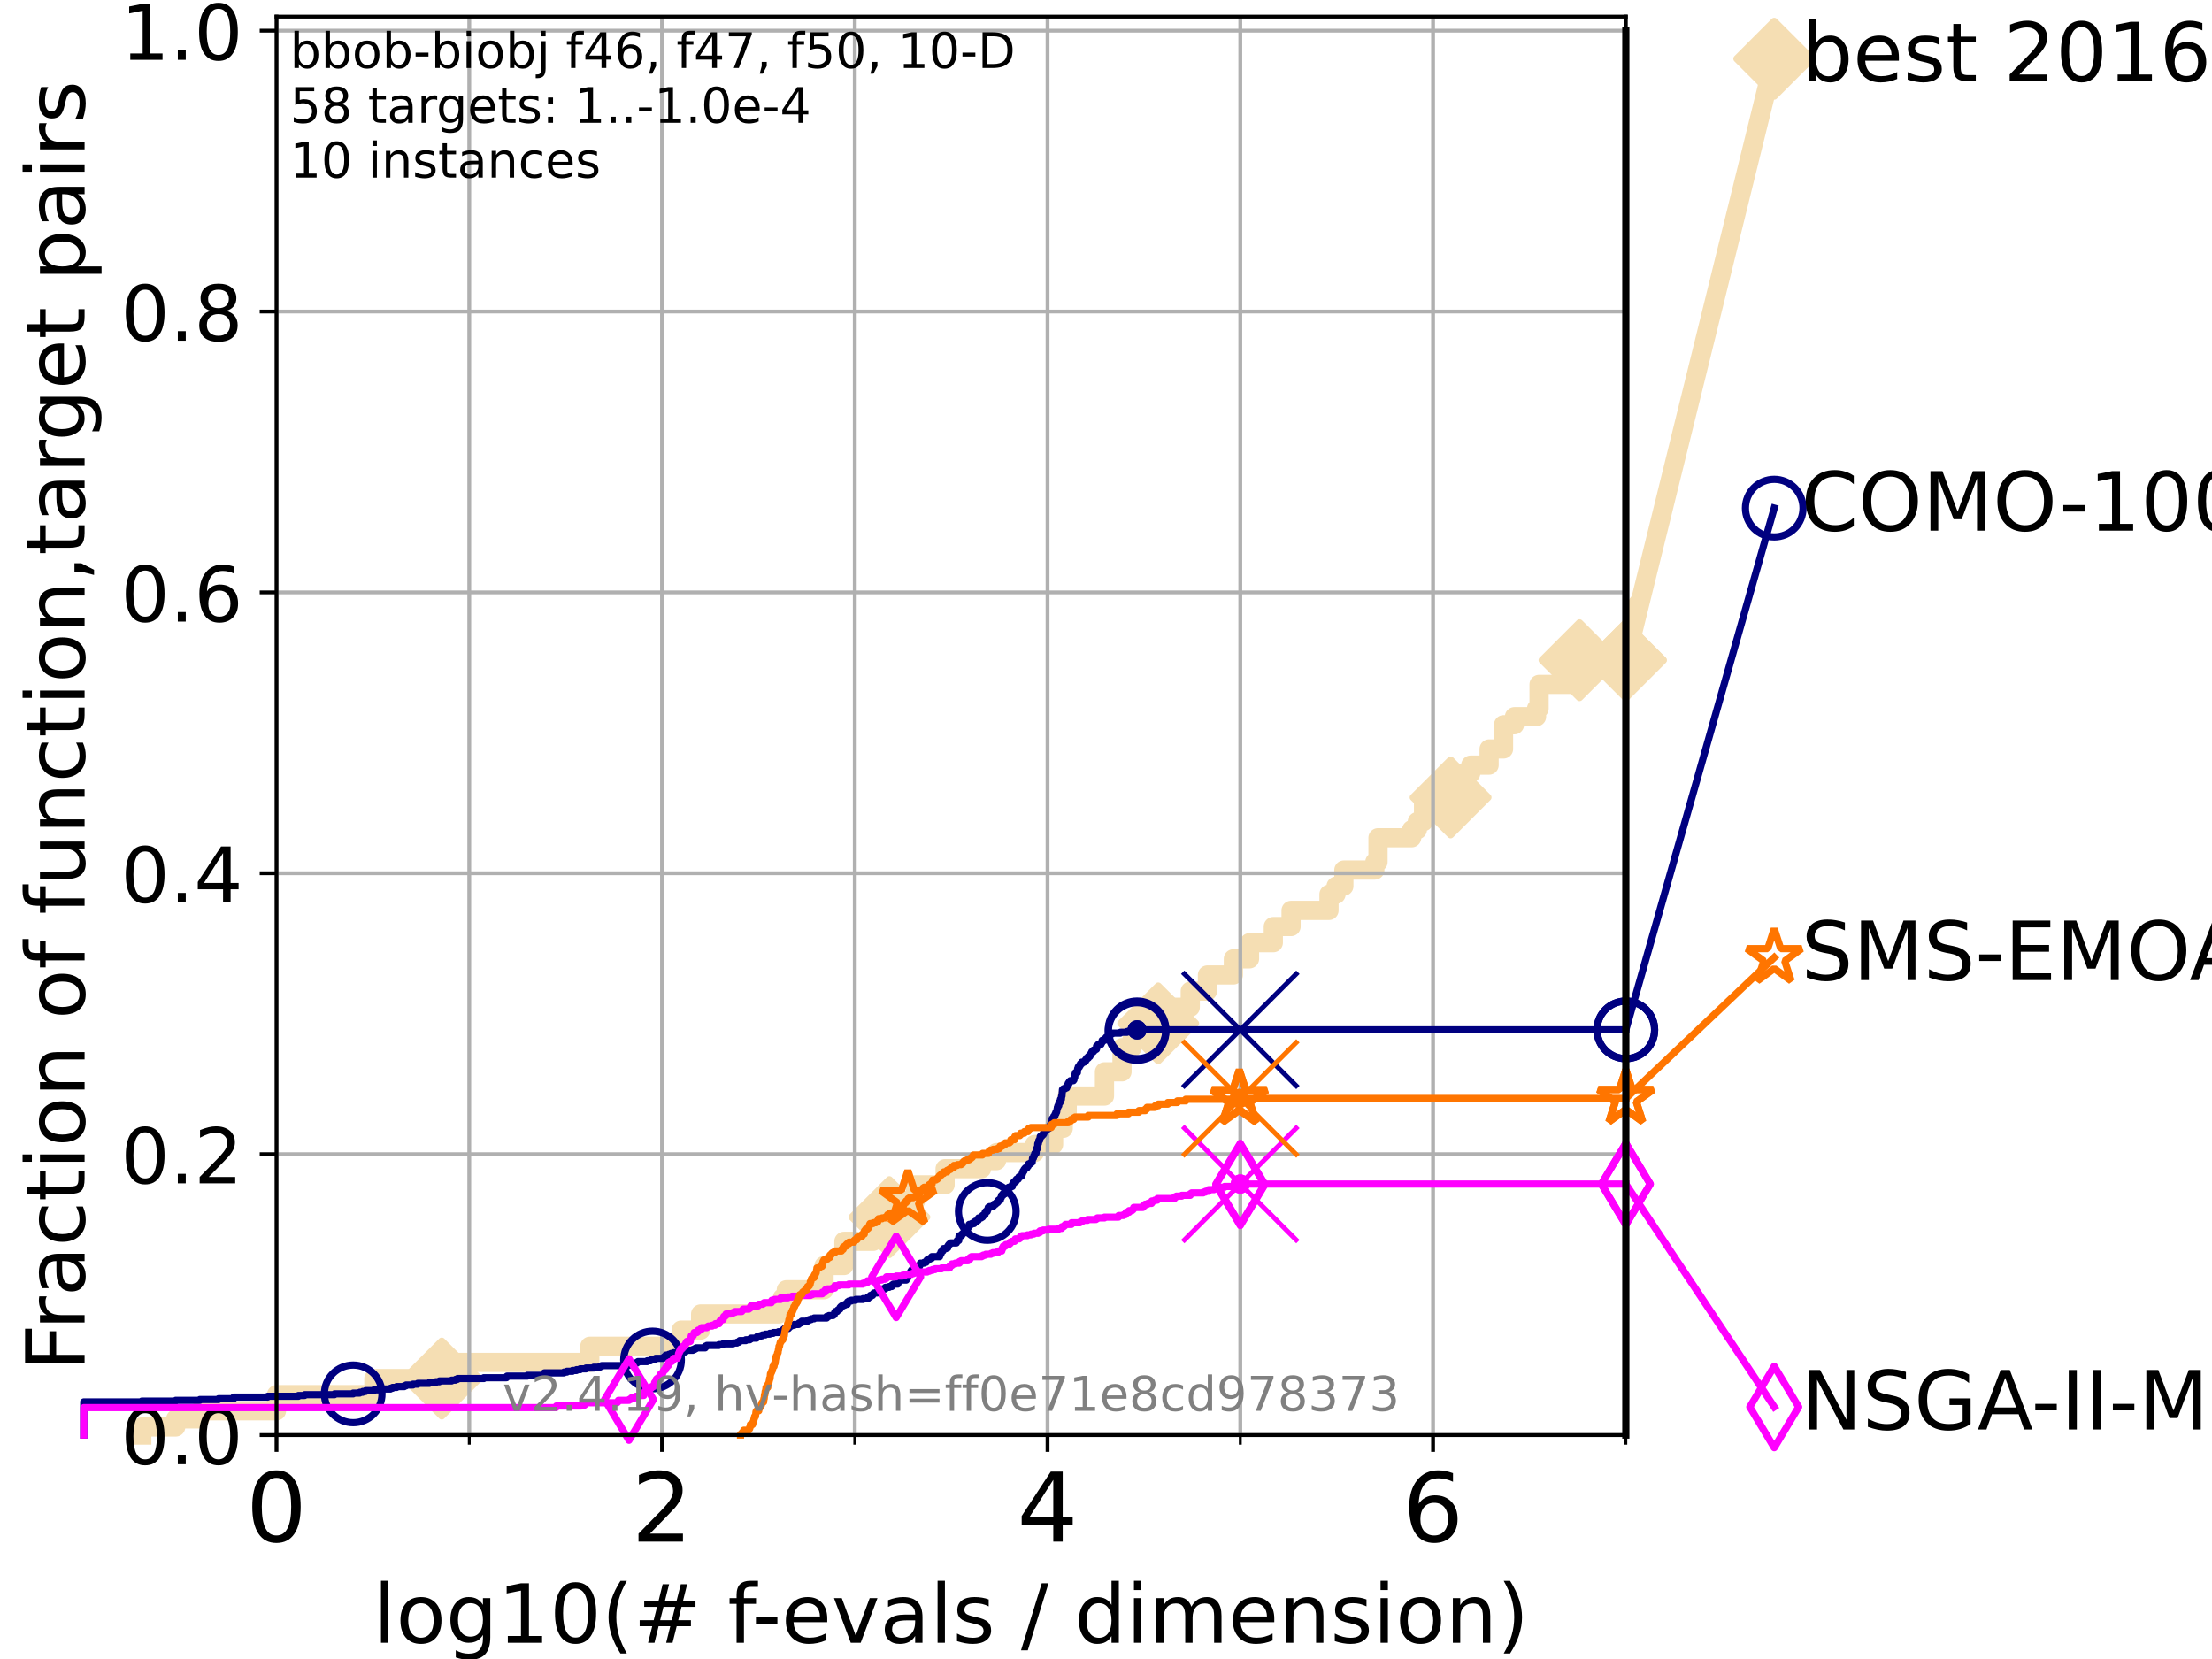 <?xml version="1.0" encoding="utf-8" standalone="no"?>
<!DOCTYPE svg PUBLIC "-//W3C//DTD SVG 1.1//EN"
  "http://www.w3.org/Graphics/SVG/1.1/DTD/svg11.dtd">
<!-- Created with matplotlib (https://matplotlib.org/) -->
<svg height="345.6pt" version="1.1" viewBox="0 0 460.8 345.6" width="460.8pt" xmlns="http://www.w3.org/2000/svg" xmlns:xlink="http://www.w3.org/1999/xlink">
 <defs>
  <style type="text/css">*{stroke-linecap:butt;stroke-linejoin:round;}</style>
 </defs>
 <g id="figure_1">
  <g id="patch_1">
   <path d="M 0 345.6 
L 460.8 345.6 
L 460.8 0 
L 0 0 
z
" style="fill:#ffffff;"/>
  </g>
  <g id="axes_1">
   <g id="patch_2">
    <path d="M 57.6 298.944 
L 338.688 298.944 
L 338.688 3.456 
L 57.6 3.456 
z
" style="fill:#ffffff;"/>
   </g>
   <g id="line2d_1">
    <path d="M 29.533 298.944 
L 29.533 297.263 
L 36.604 297.263 
L 36.604 295.581 
L 41.621 295.581 
L 41.621 293.9 
L 57.6 293.9 
L 57.6 290.537 
L 77.885 290.537 
L 77.885 287.174 
L 92.027 287.174 
L 92.027 283.811 
L 122.865 283.811 
L 122.865 280.449 
L 141.9 280.449 
L 141.9 277.086 
L 145.954 277.086 
L 145.954 273.723 
L 162.226 273.723 
L 162.226 272.042 
L 162.979 272.042 
L 162.979 270.36 
L 163.804 270.36 
L 163.804 268.679 
L 171.666 268.679 
L 171.666 263.635 
L 175.803 263.635 
L 175.803 258.591 
L 181.899 258.591 
L 181.899 253.546 
L 185.275 253.546 
L 185.275 250.184 
L 190.728 250.184 
L 190.728 246.821 
L 196.882 246.821 
L 196.882 243.458 
L 204.484 243.458 
L 204.484 241.777 
L 207.604 241.777 
L 207.604 240.095 
L 215.52 240.095 
L 215.52 238.414 
L 219.483 238.414 
L 219.483 235.051 
L 221.495 235.051 
L 221.495 231.688 
L 222.322 231.688 
L 222.322 228.325 
L 230.082 228.325 
L 230.082 223.281 
L 233.736 223.281 
L 233.736 218.237 
L 235.851 218.237 
L 235.851 213.193 
L 241.278 213.193 
L 241.278 209.83 
L 247.953 209.83 
L 247.953 206.467 
L 251.533 206.467 
L 251.533 203.105 
L 256.932 203.105 
L 256.932 199.742 
L 260.297 199.742 
L 260.297 196.379 
L 265.254 196.379 
L 265.254 193.016 
L 268.956 193.016 
L 268.956 189.653 
L 276.857 189.653 
L 276.857 186.291 
L 278.324 186.291 
L 278.324 184.609 
L 279.948 184.609 
L 279.948 181.246 
L 286.404 181.246 
L 286.404 179.565 
L 287.063 179.565 
L 287.063 174.521 
L 294.077 174.521 
L 294.077 172.84 
L 295.26 172.84 
L 295.26 171.158 
L 296.55 171.158 
L 296.55 166.114 
L 302.188 166.114 
L 302.188 161.07 
L 306.383 161.07 
L 306.383 159.388 
L 310.208 159.388 
L 310.208 156.026 
L 313.214 156.026 
L 313.214 150.981 
L 315.491 150.981 
L 315.491 149.3 
L 320.093 149.3 
L 320.093 147.619 
L 320.619 147.619 
L 320.619 142.574 
L 329.038 142.574 
L 329.038 137.53 
L 338.688 137.53 
" style="fill:none;stroke:#f5deb3;stroke-linecap:square;stroke-width:4;"/>
   </g>
   <g id="line2d_2">
    <defs>
     <path d="M 0 7.778 
L 7.778 0 
L 0 -7.778 
L -7.778 0 
z
" id="mfb09c13085" style="stroke:#f5deb3;stroke-linejoin:miter;stroke-width:1.5;"/>
    </defs>
    <g>
     <use style="fill:#f5deb3;stroke:#f5deb3;stroke-linejoin:miter;stroke-width:1.5;" x="92.027" xlink:href="#mfb09c13085" y="287.174"/>
     <use style="fill:#f5deb3;stroke:#f5deb3;stroke-linejoin:miter;stroke-width:1.5;" x="185.275" xlink:href="#mfb09c13085" y="253.546"/>
     <use style="fill:#f5deb3;stroke:#f5deb3;stroke-linejoin:miter;stroke-width:1.5;" x="241.278" xlink:href="#mfb09c13085" y="213.193"/>
     <use style="fill:#f5deb3;stroke:#f5deb3;stroke-linejoin:miter;stroke-width:1.5;" x="302.188" xlink:href="#mfb09c13085" y="166.114"/>
     <use style="fill:#f5deb3;stroke:#f5deb3;stroke-linejoin:miter;stroke-width:1.5;" x="329.038" xlink:href="#mfb09c13085" y="137.53"/>
     <use style="fill:#f5deb3;stroke:#f5deb3;stroke-linejoin:miter;stroke-width:1.5;" x="338.688" xlink:href="#mfb09c13085" y="137.53"/>
    </g>
   </g>
   <g id="line2d_3">
    <path style="fill:none;stroke:#f5deb3;stroke-linecap:square;stroke-width:4;"/>
    <g/>
   </g>
   <g id="line2d_4">
    <path d="M 338.688 137.53 
L 369.608 12.233 
" style="fill:none;stroke:#f5deb3;stroke-linecap:square;stroke-width:4;"/>
    <g>
     <use style="fill:#f5deb3;stroke:#f5deb3;stroke-linejoin:miter;stroke-width:1.5;" x="338.688" xlink:href="#mfb09c13085" y="137.53"/>
     <use style="fill:#f5deb3;stroke:#f5deb3;stroke-linejoin:miter;stroke-width:1.5;" x="369.608" xlink:href="#mfb09c13085" y="12.233"/>
    </g>
   </g>
   <g id="matplotlib.axis_1">
    <g id="xtick_1">
     <g id="line2d_5">
      <path clip-path="url(#pf5c6ff9666)" d="M 57.6 298.944 
L 57.6 3.456 
" style="fill:none;stroke:#b0b0b0;stroke-linecap:square;stroke-width:0.8;"/>
     </g>
     <g id="line2d_6">
      <defs>
       <path d="M 0 0 
L 0 3.5 
" id="mad185c67cc" style="stroke:#000000;stroke-width:0.8;"/>
      </defs>
      <g>
       <use style="stroke:#000000;stroke-width:0.8;" x="57.6" xlink:href="#mad185c67cc" y="298.944"/>
      </g>
     </g>
     <g id="text_1">
      <!-- 0 -->
      <g transform="translate(51.237 321.141)scale(0.2 -0.2)">
       <defs>
        <path d="M 31.781 66.406 
Q 24.172 66.406 20.328 58.906 
Q 16.5 51.422 16.5 36.375 
Q 16.5 21.391 20.328 13.891 
Q 24.172 6.391 31.781 6.391 
Q 39.453 6.391 43.281 13.891 
Q 47.125 21.391 47.125 36.375 
Q 47.125 51.422 43.281 58.906 
Q 39.453 66.406 31.781 66.406 
z
M 31.781 74.219 
Q 44.047 74.219 50.516 64.516 
Q 56.984 54.828 56.984 36.375 
Q 56.984 17.969 50.516 8.266 
Q 44.047 -1.422 31.781 -1.422 
Q 19.531 -1.422 13.062 8.266 
Q 6.594 17.969 6.594 36.375 
Q 6.594 54.828 13.062 64.516 
Q 19.531 74.219 31.781 74.219 
z
" id="DejaVuSans-48"/>
       </defs>
       <use xlink:href="#DejaVuSans-48"/>
      </g>
     </g>
    </g>
    <g id="xtick_2">
     <g id="line2d_7">
      <path clip-path="url(#pf5c6ff9666)" d="M 137.911 298.944 
L 137.911 3.456 
" style="fill:none;stroke:#b0b0b0;stroke-linecap:square;stroke-width:0.8;"/>
     </g>
     <g id="line2d_8">
      <g>
       <use style="stroke:#000000;stroke-width:0.8;" x="137.911" xlink:href="#mad185c67cc" y="298.944"/>
      </g>
     </g>
     <g id="text_2">
      <!-- 2 -->
      <g transform="translate(131.548 321.141)scale(0.2 -0.2)">
       <defs>
        <path d="M 19.188 8.297 
L 53.609 8.297 
L 53.609 0 
L 7.328 0 
L 7.328 8.297 
Q 12.938 14.109 22.625 23.891 
Q 32.328 33.688 34.812 36.531 
Q 39.547 41.844 41.422 45.531 
Q 43.312 49.219 43.312 52.781 
Q 43.312 58.594 39.234 62.25 
Q 35.156 65.922 28.609 65.922 
Q 23.969 65.922 18.812 64.312 
Q 13.672 62.703 7.812 59.422 
L 7.812 69.391 
Q 13.766 71.781 18.938 73 
Q 24.125 74.219 28.422 74.219 
Q 39.75 74.219 46.484 68.547 
Q 53.219 62.891 53.219 53.422 
Q 53.219 48.922 51.531 44.891 
Q 49.859 40.875 45.406 35.406 
Q 44.188 33.984 37.641 27.219 
Q 31.109 20.453 19.188 8.297 
z
" id="DejaVuSans-50"/>
       </defs>
       <use xlink:href="#DejaVuSans-50"/>
      </g>
     </g>
    </g>
    <g id="xtick_3">
     <g id="line2d_9">
      <path clip-path="url(#pf5c6ff9666)" d="M 218.222 298.944 
L 218.222 3.456 
" style="fill:none;stroke:#b0b0b0;stroke-linecap:square;stroke-width:0.8;"/>
     </g>
     <g id="line2d_10">
      <g>
       <use style="stroke:#000000;stroke-width:0.8;" x="218.222" xlink:href="#mad185c67cc" y="298.944"/>
      </g>
     </g>
     <g id="text_3">
      <!-- 4 -->
      <g transform="translate(211.859 321.141)scale(0.2 -0.2)">
       <defs>
        <path d="M 37.797 64.312 
L 12.891 25.391 
L 37.797 25.391 
z
M 35.203 72.906 
L 47.609 72.906 
L 47.609 25.391 
L 58.016 25.391 
L 58.016 17.188 
L 47.609 17.188 
L 47.609 0 
L 37.797 0 
L 37.797 17.188 
L 4.891 17.188 
L 4.891 26.703 
z
" id="DejaVuSans-52"/>
       </defs>
       <use xlink:href="#DejaVuSans-52"/>
      </g>
     </g>
    </g>
    <g id="xtick_4">
     <g id="line2d_11">
      <path clip-path="url(#pf5c6ff9666)" d="M 298.533 298.944 
L 298.533 3.456 
" style="fill:none;stroke:#b0b0b0;stroke-linecap:square;stroke-width:0.8;"/>
     </g>
     <g id="line2d_12">
      <g>
       <use style="stroke:#000000;stroke-width:0.8;" x="298.533" xlink:href="#mad185c67cc" y="298.944"/>
      </g>
     </g>
     <g id="text_4">
      <!-- 6 -->
      <g transform="translate(292.17 321.141)scale(0.2 -0.2)">
       <defs>
        <path d="M 33.016 40.375 
Q 26.375 40.375 22.484 35.828 
Q 18.609 31.297 18.609 23.391 
Q 18.609 15.531 22.484 10.953 
Q 26.375 6.391 33.016 6.391 
Q 39.656 6.391 43.531 10.953 
Q 47.406 15.531 47.406 23.391 
Q 47.406 31.297 43.531 35.828 
Q 39.656 40.375 33.016 40.375 
z
M 52.594 71.297 
L 52.594 62.312 
Q 48.875 64.062 45.094 64.984 
Q 41.312 65.922 37.594 65.922 
Q 27.828 65.922 22.672 59.328 
Q 17.531 52.734 16.797 39.406 
Q 19.672 43.656 24.016 45.922 
Q 28.375 48.188 33.594 48.188 
Q 44.578 48.188 50.953 41.516 
Q 57.328 34.859 57.328 23.391 
Q 57.328 12.156 50.688 5.359 
Q 44.047 -1.422 33.016 -1.422 
Q 20.359 -1.422 13.672 8.266 
Q 6.984 17.969 6.984 36.375 
Q 6.984 53.656 15.188 63.938 
Q 23.391 74.219 37.203 74.219 
Q 40.922 74.219 44.703 73.484 
Q 48.484 72.75 52.594 71.297 
z
" id="DejaVuSans-54"/>
       </defs>
       <use xlink:href="#DejaVuSans-54"/>
      </g>
     </g>
    </g>
    <g id="xtick_5">
     <g id="line2d_13">
      <path clip-path="url(#pf5c6ff9666)" d="M 97.755 298.944 
L 97.755 3.456 
" style="fill:none;stroke:#b0b0b0;stroke-linecap:square;stroke-width:0.8;"/>
     </g>
     <g id="line2d_14">
      <defs>
       <path d="M 0 0 
L 0 2 
" id="m4fb7e1c273" style="stroke:#000000;stroke-width:0.6;"/>
      </defs>
      <g>
       <use style="stroke:#000000;stroke-width:0.6;" x="97.755" xlink:href="#m4fb7e1c273" y="298.944"/>
      </g>
     </g>
    </g>
    <g id="xtick_6">
     <g id="line2d_15">
      <path clip-path="url(#pf5c6ff9666)" d="M 178.066 298.944 
L 178.066 3.456 
" style="fill:none;stroke:#b0b0b0;stroke-linecap:square;stroke-width:0.8;"/>
     </g>
     <g id="line2d_16">
      <g>
       <use style="stroke:#000000;stroke-width:0.6;" x="178.066" xlink:href="#m4fb7e1c273" y="298.944"/>
      </g>
     </g>
    </g>
    <g id="xtick_7">
     <g id="line2d_17">
      <path clip-path="url(#pf5c6ff9666)" d="M 258.377 298.944 
L 258.377 3.456 
" style="fill:none;stroke:#b0b0b0;stroke-linecap:square;stroke-width:0.8;"/>
     </g>
     <g id="line2d_18">
      <g>
       <use style="stroke:#000000;stroke-width:0.6;" x="258.377" xlink:href="#m4fb7e1c273" y="298.944"/>
      </g>
     </g>
    </g>
    <g id="xtick_8">
     <g id="line2d_19">
      <path clip-path="url(#pf5c6ff9666)" d="M 338.688 298.944 
L 338.688 3.456 
" style="fill:none;stroke:#b0b0b0;stroke-linecap:square;stroke-width:0.8;"/>
     </g>
     <g id="line2d_20">
      <g>
       <use style="stroke:#000000;stroke-width:0.6;" x="338.688" xlink:href="#m4fb7e1c273" y="298.944"/>
      </g>
     </g>
    </g>
    <g id="text_5">
     <!-- log10(# f-evals / dimension) -->
     <g transform="translate(77.764 342.218)scale(0.17 -0.17)">
      <defs>
       <path d="M 9.422 75.984 
L 18.406 75.984 
L 18.406 0 
L 9.422 0 
z
" id="DejaVuSans-108"/>
       <path d="M 30.609 48.391 
Q 23.391 48.391 19.188 42.75 
Q 14.984 37.109 14.984 27.297 
Q 14.984 17.484 19.156 11.844 
Q 23.344 6.203 30.609 6.203 
Q 37.797 6.203 41.984 11.859 
Q 46.188 17.531 46.188 27.297 
Q 46.188 37.016 41.984 42.703 
Q 37.797 48.391 30.609 48.391 
z
M 30.609 56 
Q 42.328 56 49.016 48.375 
Q 55.719 40.766 55.719 27.297 
Q 55.719 13.875 49.016 6.219 
Q 42.328 -1.422 30.609 -1.422 
Q 18.844 -1.422 12.172 6.219 
Q 5.516 13.875 5.516 27.297 
Q 5.516 40.766 12.172 48.375 
Q 18.844 56 30.609 56 
z
" id="DejaVuSans-111"/>
       <path d="M 45.406 27.984 
Q 45.406 37.75 41.375 43.109 
Q 37.359 48.484 30.078 48.484 
Q 22.859 48.484 18.828 43.109 
Q 14.797 37.75 14.797 27.984 
Q 14.797 18.266 18.828 12.891 
Q 22.859 7.516 30.078 7.516 
Q 37.359 7.516 41.375 12.891 
Q 45.406 18.266 45.406 27.984 
z
M 54.391 6.781 
Q 54.391 -7.172 48.188 -13.984 
Q 42 -20.797 29.203 -20.797 
Q 24.469 -20.797 20.266 -20.094 
Q 16.062 -19.391 12.109 -17.922 
L 12.109 -9.188 
Q 16.062 -11.328 19.922 -12.344 
Q 23.781 -13.375 27.781 -13.375 
Q 36.625 -13.375 41.016 -8.766 
Q 45.406 -4.156 45.406 5.172 
L 45.406 9.625 
Q 42.625 4.781 38.281 2.391 
Q 33.938 0 27.875 0 
Q 17.828 0 11.672 7.656 
Q 5.516 15.328 5.516 27.984 
Q 5.516 40.672 11.672 48.328 
Q 17.828 56 27.875 56 
Q 33.938 56 38.281 53.609 
Q 42.625 51.219 45.406 46.391 
L 45.406 54.688 
L 54.391 54.688 
z
" id="DejaVuSans-103"/>
       <path d="M 12.406 8.297 
L 28.516 8.297 
L 28.516 63.922 
L 10.984 60.406 
L 10.984 69.391 
L 28.422 72.906 
L 38.281 72.906 
L 38.281 8.297 
L 54.391 8.297 
L 54.391 0 
L 12.406 0 
z
" id="DejaVuSans-49"/>
       <path d="M 31 75.875 
Q 24.469 64.656 21.281 53.656 
Q 18.109 42.672 18.109 31.391 
Q 18.109 20.125 21.312 9.062 
Q 24.516 -2 31 -13.188 
L 23.188 -13.188 
Q 15.875 -1.703 12.234 9.375 
Q 8.594 20.453 8.594 31.391 
Q 8.594 42.281 12.203 53.312 
Q 15.828 64.359 23.188 75.875 
z
" id="DejaVuSans-40"/>
       <path d="M 51.125 44 
L 36.922 44 
L 32.812 27.688 
L 47.125 27.688 
z
M 43.797 71.781 
L 38.719 51.516 
L 52.984 51.516 
L 58.109 71.781 
L 65.922 71.781 
L 60.891 51.516 
L 76.125 51.516 
L 76.125 44 
L 58.984 44 
L 54.984 27.688 
L 70.516 27.688 
L 70.516 20.219 
L 53.078 20.219 
L 48 0 
L 40.188 0 
L 45.219 20.219 
L 30.906 20.219 
L 25.875 0 
L 18.016 0 
L 23.094 20.219 
L 7.719 20.219 
L 7.719 27.688 
L 24.906 27.688 
L 29 44 
L 13.281 44 
L 13.281 51.516 
L 30.906 51.516 
L 35.891 71.781 
z
" id="DejaVuSans-35"/>
       <path id="DejaVuSans-32"/>
       <path d="M 37.109 75.984 
L 37.109 68.5 
L 28.516 68.5 
Q 23.688 68.5 21.797 66.547 
Q 19.922 64.594 19.922 59.516 
L 19.922 54.688 
L 34.719 54.688 
L 34.719 47.703 
L 19.922 47.703 
L 19.922 0 
L 10.891 0 
L 10.891 47.703 
L 2.297 47.703 
L 2.297 54.688 
L 10.891 54.688 
L 10.891 58.5 
Q 10.891 67.625 15.141 71.797 
Q 19.391 75.984 28.609 75.984 
z
" id="DejaVuSans-102"/>
       <path d="M 4.891 31.391 
L 31.203 31.391 
L 31.203 23.391 
L 4.891 23.391 
z
" id="DejaVuSans-45"/>
       <path d="M 56.203 29.594 
L 56.203 25.203 
L 14.891 25.203 
Q 15.484 15.922 20.484 11.062 
Q 25.484 6.203 34.422 6.203 
Q 39.594 6.203 44.453 7.469 
Q 49.312 8.734 54.109 11.281 
L 54.109 2.781 
Q 49.266 0.734 44.188 -0.344 
Q 39.109 -1.422 33.891 -1.422 
Q 20.797 -1.422 13.156 6.188 
Q 5.516 13.812 5.516 26.812 
Q 5.516 40.234 12.766 48.109 
Q 20.016 56 32.328 56 
Q 43.359 56 49.781 48.891 
Q 56.203 41.797 56.203 29.594 
z
M 47.219 32.234 
Q 47.125 39.594 43.094 43.984 
Q 39.062 48.391 32.422 48.391 
Q 24.906 48.391 20.391 44.141 
Q 15.875 39.891 15.188 32.172 
z
" id="DejaVuSans-101"/>
       <path d="M 2.984 54.688 
L 12.5 54.688 
L 29.594 8.797 
L 46.688 54.688 
L 56.203 54.688 
L 35.688 0 
L 23.484 0 
z
" id="DejaVuSans-118"/>
       <path d="M 34.281 27.484 
Q 23.391 27.484 19.188 25 
Q 14.984 22.516 14.984 16.5 
Q 14.984 11.719 18.141 8.906 
Q 21.297 6.109 26.703 6.109 
Q 34.188 6.109 38.703 11.406 
Q 43.219 16.703 43.219 25.484 
L 43.219 27.484 
z
M 52.203 31.203 
L 52.203 0 
L 43.219 0 
L 43.219 8.297 
Q 40.141 3.328 35.547 0.953 
Q 30.953 -1.422 24.312 -1.422 
Q 15.922 -1.422 10.953 3.297 
Q 6 8.016 6 15.922 
Q 6 25.141 12.172 29.828 
Q 18.359 34.516 30.609 34.516 
L 43.219 34.516 
L 43.219 35.406 
Q 43.219 41.609 39.141 45 
Q 35.062 48.391 27.688 48.391 
Q 23 48.391 18.547 47.266 
Q 14.109 46.141 10.016 43.891 
L 10.016 52.203 
Q 14.938 54.109 19.578 55.047 
Q 24.219 56 28.609 56 
Q 40.484 56 46.344 49.844 
Q 52.203 43.703 52.203 31.203 
z
" id="DejaVuSans-97"/>
       <path d="M 44.281 53.078 
L 44.281 44.578 
Q 40.484 46.531 36.375 47.5 
Q 32.281 48.484 27.875 48.484 
Q 21.188 48.484 17.844 46.438 
Q 14.5 44.391 14.5 40.281 
Q 14.5 37.156 16.891 35.375 
Q 19.281 33.594 26.516 31.984 
L 29.594 31.297 
Q 39.156 29.25 43.188 25.516 
Q 47.219 21.781 47.219 15.094 
Q 47.219 7.469 41.188 3.016 
Q 35.156 -1.422 24.609 -1.422 
Q 20.219 -1.422 15.453 -0.562 
Q 10.688 0.297 5.422 2 
L 5.422 11.281 
Q 10.406 8.688 15.234 7.391 
Q 20.062 6.109 24.812 6.109 
Q 31.156 6.109 34.562 8.281 
Q 37.984 10.453 37.984 14.406 
Q 37.984 18.062 35.516 20.016 
Q 33.062 21.969 24.703 23.781 
L 21.578 24.516 
Q 13.234 26.266 9.516 29.906 
Q 5.812 33.547 5.812 39.891 
Q 5.812 47.609 11.281 51.797 
Q 16.75 56 26.812 56 
Q 31.781 56 36.172 55.266 
Q 40.578 54.547 44.281 53.078 
z
" id="DejaVuSans-115"/>
       <path d="M 25.391 72.906 
L 33.688 72.906 
L 8.297 -9.281 
L 0 -9.281 
z
" id="DejaVuSans-47"/>
       <path d="M 45.406 46.391 
L 45.406 75.984 
L 54.391 75.984 
L 54.391 0 
L 45.406 0 
L 45.406 8.203 
Q 42.578 3.328 38.25 0.953 
Q 33.938 -1.422 27.875 -1.422 
Q 17.969 -1.422 11.734 6.484 
Q 5.516 14.406 5.516 27.297 
Q 5.516 40.188 11.734 48.094 
Q 17.969 56 27.875 56 
Q 33.938 56 38.25 53.625 
Q 42.578 51.266 45.406 46.391 
z
M 14.797 27.297 
Q 14.797 17.391 18.875 11.75 
Q 22.953 6.109 30.078 6.109 
Q 37.203 6.109 41.297 11.75 
Q 45.406 17.391 45.406 27.297 
Q 45.406 37.203 41.297 42.844 
Q 37.203 48.484 30.078 48.484 
Q 22.953 48.484 18.875 42.844 
Q 14.797 37.203 14.797 27.297 
z
" id="DejaVuSans-100"/>
       <path d="M 9.422 54.688 
L 18.406 54.688 
L 18.406 0 
L 9.422 0 
z
M 9.422 75.984 
L 18.406 75.984 
L 18.406 64.594 
L 9.422 64.594 
z
" id="DejaVuSans-105"/>
       <path d="M 52 44.188 
Q 55.375 50.25 60.062 53.125 
Q 64.75 56 71.094 56 
Q 79.641 56 84.281 50.016 
Q 88.922 44.047 88.922 33.016 
L 88.922 0 
L 79.891 0 
L 79.891 32.719 
Q 79.891 40.578 77.094 44.375 
Q 74.312 48.188 68.609 48.188 
Q 61.625 48.188 57.562 43.547 
Q 53.516 38.922 53.516 30.906 
L 53.516 0 
L 44.484 0 
L 44.484 32.719 
Q 44.484 40.625 41.703 44.406 
Q 38.922 48.188 33.109 48.188 
Q 26.219 48.188 22.156 43.531 
Q 18.109 38.875 18.109 30.906 
L 18.109 0 
L 9.078 0 
L 9.078 54.688 
L 18.109 54.688 
L 18.109 46.188 
Q 21.188 51.219 25.484 53.609 
Q 29.781 56 35.688 56 
Q 41.656 56 45.828 52.969 
Q 50 49.953 52 44.188 
z
" id="DejaVuSans-109"/>
       <path d="M 54.891 33.016 
L 54.891 0 
L 45.906 0 
L 45.906 32.719 
Q 45.906 40.484 42.875 44.328 
Q 39.844 48.188 33.797 48.188 
Q 26.516 48.188 22.312 43.547 
Q 18.109 38.922 18.109 30.906 
L 18.109 0 
L 9.078 0 
L 9.078 54.688 
L 18.109 54.688 
L 18.109 46.188 
Q 21.344 51.125 25.703 53.562 
Q 30.078 56 35.797 56 
Q 45.219 56 50.047 50.172 
Q 54.891 44.344 54.891 33.016 
z
" id="DejaVuSans-110"/>
       <path d="M 8.016 75.875 
L 15.828 75.875 
Q 23.141 64.359 26.781 53.312 
Q 30.422 42.281 30.422 31.391 
Q 30.422 20.453 26.781 9.375 
Q 23.141 -1.703 15.828 -13.188 
L 8.016 -13.188 
Q 14.5 -2 17.703 9.062 
Q 20.906 20.125 20.906 31.391 
Q 20.906 42.672 17.703 53.656 
Q 14.5 64.656 8.016 75.875 
z
" id="DejaVuSans-41"/>
      </defs>
      <use xlink:href="#DejaVuSans-108"/>
      <use x="27.783" xlink:href="#DejaVuSans-111"/>
      <use x="88.965" xlink:href="#DejaVuSans-103"/>
      <use x="152.441" xlink:href="#DejaVuSans-49"/>
      <use x="216.064" xlink:href="#DejaVuSans-48"/>
      <use x="279.688" xlink:href="#DejaVuSans-40"/>
      <use x="318.701" xlink:href="#DejaVuSans-35"/>
      <use x="402.49" xlink:href="#DejaVuSans-32"/>
      <use x="434.277" xlink:href="#DejaVuSans-102"/>
      <use x="463.982" xlink:href="#DejaVuSans-45"/>
      <use x="500.066" xlink:href="#DejaVuSans-101"/>
      <use x="561.59" xlink:href="#DejaVuSans-118"/>
      <use x="620.77" xlink:href="#DejaVuSans-97"/>
      <use x="682.049" xlink:href="#DejaVuSans-108"/>
      <use x="709.832" xlink:href="#DejaVuSans-115"/>
      <use x="761.932" xlink:href="#DejaVuSans-32"/>
      <use x="793.719" xlink:href="#DejaVuSans-47"/>
      <use x="827.41" xlink:href="#DejaVuSans-32"/>
      <use x="859.197" xlink:href="#DejaVuSans-100"/>
      <use x="922.674" xlink:href="#DejaVuSans-105"/>
      <use x="950.457" xlink:href="#DejaVuSans-109"/>
      <use x="1047.869" xlink:href="#DejaVuSans-101"/>
      <use x="1109.393" xlink:href="#DejaVuSans-110"/>
      <use x="1172.771" xlink:href="#DejaVuSans-115"/>
      <use x="1224.871" xlink:href="#DejaVuSans-105"/>
      <use x="1252.654" xlink:href="#DejaVuSans-111"/>
      <use x="1313.836" xlink:href="#DejaVuSans-110"/>
      <use x="1377.215" xlink:href="#DejaVuSans-41"/>
     </g>
    </g>
   </g>
   <g id="matplotlib.axis_2">
    <g id="ytick_1">
     <g id="line2d_21">
      <path clip-path="url(#pf5c6ff9666)" d="M 57.6 298.944 
L 338.688 298.944 
" style="fill:none;stroke:#b0b0b0;stroke-linecap:square;stroke-width:0.8;"/>
     </g>
     <g id="line2d_22">
      <defs>
       <path d="M 0 0 
L -3.5 0 
" id="m8bf948b836" style="stroke:#000000;stroke-width:0.8;"/>
      </defs>
      <g>
       <use style="stroke:#000000;stroke-width:0.8;" x="57.6" xlink:href="#m8bf948b836" y="298.944"/>
      </g>
     </g>
     <g id="text_6">
      <!-- 0.0 -->
      <g transform="translate(25.155 305.023)scale(0.16 -0.16)">
       <defs>
        <path d="M 10.688 12.406 
L 21 12.406 
L 21 0 
L 10.688 0 
z
" id="DejaVuSans-46"/>
       </defs>
       <use xlink:href="#DejaVuSans-48"/>
       <use x="63.623" xlink:href="#DejaVuSans-46"/>
       <use x="95.41" xlink:href="#DejaVuSans-48"/>
      </g>
     </g>
    </g>
    <g id="ytick_2">
     <g id="line2d_23">
      <path clip-path="url(#pf5c6ff9666)" d="M 57.6 240.432 
L 338.688 240.432 
" style="fill:none;stroke:#b0b0b0;stroke-linecap:square;stroke-width:0.8;"/>
     </g>
     <g id="line2d_24">
      <g>
       <use style="stroke:#000000;stroke-width:0.8;" x="57.6" xlink:href="#m8bf948b836" y="240.432"/>
      </g>
     </g>
     <g id="text_7">
      <!-- 0.2 -->
      <g transform="translate(25.155 246.51)scale(0.16 -0.16)">
       <use xlink:href="#DejaVuSans-48"/>
       <use x="63.623" xlink:href="#DejaVuSans-46"/>
       <use x="95.41" xlink:href="#DejaVuSans-50"/>
      </g>
     </g>
    </g>
    <g id="ytick_3">
     <g id="line2d_25">
      <path clip-path="url(#pf5c6ff9666)" d="M 57.6 181.919 
L 338.688 181.919 
" style="fill:none;stroke:#b0b0b0;stroke-linecap:square;stroke-width:0.8;"/>
     </g>
     <g id="line2d_26">
      <g>
       <use style="stroke:#000000;stroke-width:0.8;" x="57.6" xlink:href="#m8bf948b836" y="181.919"/>
      </g>
     </g>
     <g id="text_8">
      <!-- 0.4 -->
      <g transform="translate(25.155 187.998)scale(0.16 -0.16)">
       <use xlink:href="#DejaVuSans-48"/>
       <use x="63.623" xlink:href="#DejaVuSans-46"/>
       <use x="95.41" xlink:href="#DejaVuSans-52"/>
      </g>
     </g>
    </g>
    <g id="ytick_4">
     <g id="line2d_27">
      <path clip-path="url(#pf5c6ff9666)" d="M 57.6 123.407 
L 338.688 123.407 
" style="fill:none;stroke:#b0b0b0;stroke-linecap:square;stroke-width:0.8;"/>
     </g>
     <g id="line2d_28">
      <g>
       <use style="stroke:#000000;stroke-width:0.8;" x="57.6" xlink:href="#m8bf948b836" y="123.407"/>
      </g>
     </g>
     <g id="text_9">
      <!-- 0.6 -->
      <g transform="translate(25.155 129.485)scale(0.16 -0.16)">
       <use xlink:href="#DejaVuSans-48"/>
       <use x="63.623" xlink:href="#DejaVuSans-46"/>
       <use x="95.41" xlink:href="#DejaVuSans-54"/>
      </g>
     </g>
    </g>
    <g id="ytick_5">
     <g id="line2d_29">
      <path clip-path="url(#pf5c6ff9666)" d="M 57.6 64.894 
L 338.688 64.894 
" style="fill:none;stroke:#b0b0b0;stroke-linecap:square;stroke-width:0.8;"/>
     </g>
     <g id="line2d_30">
      <g>
       <use style="stroke:#000000;stroke-width:0.8;" x="57.6" xlink:href="#m8bf948b836" y="64.894"/>
      </g>
     </g>
     <g id="text_10">
      <!-- 0.8 -->
      <g transform="translate(25.155 70.973)scale(0.16 -0.16)">
       <defs>
        <path d="M 31.781 34.625 
Q 24.75 34.625 20.719 30.859 
Q 16.703 27.094 16.703 20.516 
Q 16.703 13.922 20.719 10.156 
Q 24.75 6.391 31.781 6.391 
Q 38.812 6.391 42.859 10.172 
Q 46.922 13.969 46.922 20.516 
Q 46.922 27.094 42.891 30.859 
Q 38.875 34.625 31.781 34.625 
z
M 21.922 38.812 
Q 15.578 40.375 12.031 44.719 
Q 8.5 49.078 8.5 55.328 
Q 8.5 64.062 14.719 69.141 
Q 20.953 74.219 31.781 74.219 
Q 42.672 74.219 48.875 69.141 
Q 55.078 64.062 55.078 55.328 
Q 55.078 49.078 51.531 44.719 
Q 48 40.375 41.703 38.812 
Q 48.828 37.156 52.797 32.312 
Q 56.781 27.484 56.781 20.516 
Q 56.781 9.906 50.312 4.234 
Q 43.844 -1.422 31.781 -1.422 
Q 19.734 -1.422 13.25 4.234 
Q 6.781 9.906 6.781 20.516 
Q 6.781 27.484 10.781 32.312 
Q 14.797 37.156 21.922 38.812 
z
M 18.312 54.391 
Q 18.312 48.734 21.844 45.562 
Q 25.391 42.391 31.781 42.391 
Q 38.141 42.391 41.719 45.562 
Q 45.312 48.734 45.312 54.391 
Q 45.312 60.062 41.719 63.234 
Q 38.141 66.406 31.781 66.406 
Q 25.391 66.406 21.844 63.234 
Q 18.312 60.062 18.312 54.391 
z
" id="DejaVuSans-56"/>
       </defs>
       <use xlink:href="#DejaVuSans-48"/>
       <use x="63.623" xlink:href="#DejaVuSans-46"/>
       <use x="95.41" xlink:href="#DejaVuSans-56"/>
      </g>
     </g>
    </g>
    <g id="ytick_6">
     <g id="line2d_31">
      <path clip-path="url(#pf5c6ff9666)" d="M 57.6 6.382 
L 338.688 6.382 
" style="fill:none;stroke:#b0b0b0;stroke-linecap:square;stroke-width:0.8;"/>
     </g>
     <g id="line2d_32">
      <g>
       <use style="stroke:#000000;stroke-width:0.8;" x="57.6" xlink:href="#m8bf948b836" y="6.382"/>
      </g>
     </g>
     <g id="text_11">
      <!-- 1.0 -->
      <g transform="translate(25.155 12.46)scale(0.16 -0.16)">
       <use xlink:href="#DejaVuSans-49"/>
       <use x="63.623" xlink:href="#DejaVuSans-46"/>
       <use x="95.41" xlink:href="#DejaVuSans-48"/>
      </g>
     </g>
    </g>
    <g id="text_12">
     <!-- Fraction of function,target pairs -->
     <g transform="translate(17.62 285.585)rotate(-90)scale(0.17 -0.17)">
      <defs>
       <path d="M 9.812 72.906 
L 51.703 72.906 
L 51.703 64.594 
L 19.672 64.594 
L 19.672 43.109 
L 48.578 43.109 
L 48.578 34.812 
L 19.672 34.812 
L 19.672 0 
L 9.812 0 
z
" id="DejaVuSans-70"/>
       <path d="M 41.109 46.297 
Q 39.594 47.172 37.812 47.578 
Q 36.031 48 33.891 48 
Q 26.266 48 22.188 43.047 
Q 18.109 38.094 18.109 28.812 
L 18.109 0 
L 9.078 0 
L 9.078 54.688 
L 18.109 54.688 
L 18.109 46.188 
Q 20.953 51.172 25.484 53.578 
Q 30.031 56 36.531 56 
Q 37.453 56 38.578 55.875 
Q 39.703 55.766 41.062 55.516 
z
" id="DejaVuSans-114"/>
       <path d="M 48.781 52.594 
L 48.781 44.188 
Q 44.969 46.297 41.141 47.344 
Q 37.312 48.391 33.406 48.391 
Q 24.656 48.391 19.812 42.844 
Q 14.984 37.312 14.984 27.297 
Q 14.984 17.281 19.812 11.734 
Q 24.656 6.203 33.406 6.203 
Q 37.312 6.203 41.141 7.25 
Q 44.969 8.297 48.781 10.406 
L 48.781 2.094 
Q 45.016 0.344 40.984 -0.531 
Q 36.969 -1.422 32.422 -1.422 
Q 20.062 -1.422 12.781 6.344 
Q 5.516 14.109 5.516 27.297 
Q 5.516 40.672 12.859 48.328 
Q 20.219 56 33.016 56 
Q 37.156 56 41.109 55.141 
Q 45.062 54.297 48.781 52.594 
z
" id="DejaVuSans-99"/>
       <path d="M 18.312 70.219 
L 18.312 54.688 
L 36.812 54.688 
L 36.812 47.703 
L 18.312 47.703 
L 18.312 18.016 
Q 18.312 11.328 20.141 9.422 
Q 21.969 7.516 27.594 7.516 
L 36.812 7.516 
L 36.812 0 
L 27.594 0 
Q 17.188 0 13.234 3.875 
Q 9.281 7.766 9.281 18.016 
L 9.281 47.703 
L 2.688 47.703 
L 2.688 54.688 
L 9.281 54.688 
L 9.281 70.219 
z
" id="DejaVuSans-116"/>
       <path d="M 8.5 21.578 
L 8.5 54.688 
L 17.484 54.688 
L 17.484 21.922 
Q 17.484 14.156 20.5 10.266 
Q 23.531 6.391 29.594 6.391 
Q 36.859 6.391 41.078 11.031 
Q 45.312 15.672 45.312 23.688 
L 45.312 54.688 
L 54.297 54.688 
L 54.297 0 
L 45.312 0 
L 45.312 8.406 
Q 42.047 3.422 37.719 1 
Q 33.406 -1.422 27.688 -1.422 
Q 18.266 -1.422 13.375 4.438 
Q 8.5 10.297 8.5 21.578 
z
M 31.109 56 
z
" id="DejaVuSans-117"/>
       <path d="M 11.719 12.406 
L 22.016 12.406 
L 22.016 4 
L 14.016 -11.625 
L 7.719 -11.625 
L 11.719 4 
z
" id="DejaVuSans-44"/>
       <path d="M 18.109 8.203 
L 18.109 -20.797 
L 9.078 -20.797 
L 9.078 54.688 
L 18.109 54.688 
L 18.109 46.391 
Q 20.953 51.266 25.266 53.625 
Q 29.594 56 35.594 56 
Q 45.562 56 51.781 48.094 
Q 58.016 40.188 58.016 27.297 
Q 58.016 14.406 51.781 6.484 
Q 45.562 -1.422 35.594 -1.422 
Q 29.594 -1.422 25.266 0.953 
Q 20.953 3.328 18.109 8.203 
z
M 48.688 27.297 
Q 48.688 37.203 44.609 42.844 
Q 40.531 48.484 33.406 48.484 
Q 26.266 48.484 22.188 42.844 
Q 18.109 37.203 18.109 27.297 
Q 18.109 17.391 22.188 11.75 
Q 26.266 6.109 33.406 6.109 
Q 40.531 6.109 44.609 11.75 
Q 48.688 17.391 48.688 27.297 
z
" id="DejaVuSans-112"/>
      </defs>
      <use xlink:href="#DejaVuSans-70"/>
      <use x="50.27" xlink:href="#DejaVuSans-114"/>
      <use x="91.383" xlink:href="#DejaVuSans-97"/>
      <use x="152.662" xlink:href="#DejaVuSans-99"/>
      <use x="207.643" xlink:href="#DejaVuSans-116"/>
      <use x="246.852" xlink:href="#DejaVuSans-105"/>
      <use x="274.635" xlink:href="#DejaVuSans-111"/>
      <use x="335.816" xlink:href="#DejaVuSans-110"/>
      <use x="399.195" xlink:href="#DejaVuSans-32"/>
      <use x="430.982" xlink:href="#DejaVuSans-111"/>
      <use x="492.164" xlink:href="#DejaVuSans-102"/>
      <use x="527.369" xlink:href="#DejaVuSans-32"/>
      <use x="559.156" xlink:href="#DejaVuSans-102"/>
      <use x="594.361" xlink:href="#DejaVuSans-117"/>
      <use x="657.74" xlink:href="#DejaVuSans-110"/>
      <use x="721.119" xlink:href="#DejaVuSans-99"/>
      <use x="776.1" xlink:href="#DejaVuSans-116"/>
      <use x="815.309" xlink:href="#DejaVuSans-105"/>
      <use x="843.092" xlink:href="#DejaVuSans-111"/>
      <use x="904.273" xlink:href="#DejaVuSans-110"/>
      <use x="967.652" xlink:href="#DejaVuSans-44"/>
      <use x="999.439" xlink:href="#DejaVuSans-116"/>
      <use x="1038.648" xlink:href="#DejaVuSans-97"/>
      <use x="1099.928" xlink:href="#DejaVuSans-114"/>
      <use x="1139.291" xlink:href="#DejaVuSans-103"/>
      <use x="1202.768" xlink:href="#DejaVuSans-101"/>
      <use x="1264.291" xlink:href="#DejaVuSans-116"/>
      <use x="1303.5" xlink:href="#DejaVuSans-32"/>
      <use x="1335.287" xlink:href="#DejaVuSans-112"/>
      <use x="1398.764" xlink:href="#DejaVuSans-97"/>
      <use x="1460.043" xlink:href="#DejaVuSans-105"/>
      <use x="1487.826" xlink:href="#DejaVuSans-114"/>
      <use x="1528.939" xlink:href="#DejaVuSans-115"/>
     </g>
    </g>
   </g>
   <g id="line2d_33">
    <defs>
     <path d="M 0 1.5 
C 0.398 1.5 0.779 1.342 1.061 1.061 
C 1.342 0.779 1.5 0.398 1.5 0 
C 1.5 -0.398 1.342 -0.779 1.061 -1.061 
C 0.779 -1.342 0.398 -1.5 0 -1.5 
C -0.398 -1.5 -0.779 -1.342 -1.061 -1.061 
C -1.342 -0.779 -1.5 -0.398 -1.5 0 
C -1.5 0.398 -1.342 0.779 -1.061 1.061 
C -0.779 1.342 -0.398 1.5 0 1.5 
z
" id="ma028c7fa7f" style="stroke:#f5deb3;"/>
    </defs>
    <g>
     <use style="fill:#f5deb3;stroke:#f5deb3;" x="341.235" xlink:href="#ma028c7fa7f" y="125.761"/>
     <use style="fill:#f5deb3;stroke:#f5deb3;" x="341.235" xlink:href="#ma028c7fa7f" y="125.761"/>
    </g>
   </g>
   <g id="line2d_34">
    <defs>
     <path d="M 0 1.5 
C 0.398 1.5 0.779 1.342 1.061 1.061 
C 1.342 0.779 1.5 0.398 1.5 0 
C 1.5 -0.398 1.342 -0.779 1.061 -1.061 
C 0.779 -1.342 0.398 -1.5 0 -1.5 
C -0.398 -1.5 -0.779 -1.342 -1.061 -1.061 
C -1.342 -0.779 -1.5 -0.398 -1.5 0 
C -1.5 0.398 -1.342 0.779 -1.061 1.061 
C -0.779 1.342 -0.398 1.5 0 1.5 
z
" id="m0b882863b7" style="stroke:#000080;"/>
    </defs>
    <g>
     <use style="fill:#000080;stroke:#000080;" x="236.874" xlink:href="#m0b882863b7" y="214.538"/>
     <use style="fill:#000080;stroke:#000080;" x="236.874" xlink:href="#m0b882863b7" y="214.538"/>
    </g>
   </g>
   <g id="line2d_35">
    <path d="M 17.445 298.944 
L 17.445 292.05 
L 29.533 292.05 
L 29.533 291.882 
L 36.604 291.882 
L 36.604 291.714 
L 41.621 291.714 
L 41.621 291.546 
L 45.512 291.546 
L 45.512 291.378 
L 48.692 291.378 
L 48.692 291.041 
L 55.763 291.041 
L 55.763 290.873 
L 62.175 290.873 
L 62.175 290.705 
L 63.468 290.705 
L 63.468 290.537 
L 69.688 290.537 
L 69.688 290.369 
L 73.579 290.369 
L 73.579 290.201 
L 74.922 290.201 
L 74.922 290.033 
L 75.556 290.033 
L 75.556 289.864 
L 76.168 289.864 
L 76.168 289.696 
L 77.885 289.696 
L 77.885 289.528 
L 79.447 289.528 
L 79.447 289.36 
L 81.334 289.36 
L 81.334 289.192 
L 81.776 289.192 
L 81.776 289.024 
L 82.627 289.024 
L 82.627 288.856 
L 84.213 288.856 
L 84.213 288.688 
L 84.588 288.688 
L 84.588 288.519 
L 86.013 288.519 
L 86.013 288.351 
L 87.01 288.351 
L 87.01 288.183 
L 89.419 288.183 
L 89.419 288.015 
L 90.771 288.015 
L 90.771 287.847 
L 91.535 287.847 
L 91.535 287.679 
L 94.081 287.679 
L 94.081 287.511 
L 94.921 287.511 
L 94.921 287.342 
L 95.327 287.342 
L 95.327 287.174 
L 100.789 287.174 
L 100.789 287.006 
L 105.51 287.006 
L 105.51 286.838 
L 105.622 286.838 
L 105.622 286.67 
L 109.843 286.67 
L 109.843 286.502 
L 113.311 286.502 
L 113.383 285.997 
L 117.486 285.997 
L 117.486 285.829 
L 118.094 285.829 
L 118.094 285.661 
L 119.25 285.661 
L 119.25 285.493 
L 120.094 285.493 
L 120.094 285.325 
L 120.852 285.325 
L 120.852 285.157 
L 122.062 285.157 
L 122.062 284.988 
L 123.673 284.988 
L 123.673 284.82 
L 124.928 284.82 
L 124.928 284.652 
L 125.328 284.652 
L 125.328 284.484 
L 130.927 284.484 
L 130.927 284.316 
L 131.211 284.316 
L 131.287 283.98 
L 132.636 283.98 
L 132.636 283.811 
L 132.894 283.811 
L 132.894 283.643 
L 134.829 283.643 
L 134.829 283.475 
L 135.502 283.475 
L 135.502 283.307 
L 135.937 283.307 
L 135.937 283.139 
L 136.57 283.139 
L 136.57 282.971 
L 138.153 282.971 
L 138.153 282.803 
L 138.341 282.803 
L 138.341 282.634 
L 138.712 282.634 
L 138.712 282.298 
L 139.317 282.298 
L 139.317 282.13 
L 139.778 282.13 
L 139.778 281.962 
L 140.287 281.962 
L 140.287 281.794 
L 141.105 281.794 
L 141.105 281.626 
L 142.779 281.626 
L 142.779 281.458 
L 142.963 281.458 
L 142.963 281.289 
L 144.318 281.289 
L 144.318 281.121 
L 144.712 281.121 
L 144.712 280.953 
L 145.005 280.953 
L 145.005 280.785 
L 146.896 280.785 
L 146.896 280.449 
L 147.236 280.449 
L 147.236 280.281 
L 149.744 280.281 
L 149.744 280.112 
L 150.599 280.112 
L 150.599 279.944 
L 152.692 279.944 
L 152.692 279.776 
L 153.531 279.776 
L 153.531 279.608 
L 153.96 279.608 
L 153.96 279.44 
L 154.098 279.44 
L 154.098 279.272 
L 155.355 279.272 
L 155.355 279.104 
L 156.181 279.104 
L 156.181 278.935 
L 156.455 278.935 
L 156.455 278.767 
L 157.602 278.767 
L 157.602 278.599 
L 157.726 278.599 
L 157.726 278.431 
L 158.331 278.431 
L 158.331 278.263 
L 158.801 278.263 
L 158.801 278.095 
L 159.426 278.095 
L 159.426 277.927 
L 160.351 277.927 
L 160.351 277.758 
L 161.073 277.758 
L 161.073 277.59 
L 162.161 277.59 
L 162.161 277.422 
L 163.16 277.422 
L 163.226 276.918 
L 163.449 276.918 
L 163.449 276.75 
L 164.245 276.75 
L 164.245 276.581 
L 164.399 276.581 
L 164.399 276.413 
L 164.566 276.413 
L 164.566 276.245 
L 164.851 276.245 
L 164.851 276.077 
L 165.433 276.077 
L 165.433 275.909 
L 166.368 275.909 
L 166.368 275.741 
L 166.487 275.741 
L 166.487 275.573 
L 166.935 275.573 
L 167.008 275.236 
L 168.23 275.236 
L 168.23 275.068 
L 168.531 275.068 
L 168.531 274.9 
L 168.988 274.9 
L 168.988 274.732 
L 169.591 274.732 
L 169.591 274.564 
L 172.221 274.564 
L 172.221 274.228 
L 172.671 274.228 
L 172.671 274.059 
L 173.538 274.059 
L 173.538 273.891 
L 173.785 273.891 
L 173.882 273.387 
L 173.98 273.387 
L 173.98 273.219 
L 174.387 273.219 
L 174.387 273.051 
L 174.539 273.051 
L 174.539 272.882 
L 174.785 272.882 
L 174.785 272.714 
L 174.992 272.714 
L 174.992 272.378 
L 175.129 272.378 
L 175.129 272.21 
L 175.332 272.21 
L 175.332 272.042 
L 175.67 272.042 
L 175.67 271.874 
L 176.036 271.874 
L 176.036 271.705 
L 176.525 271.705 
L 176.567 271.201 
L 176.816 271.201 
L 176.816 271.033 
L 177.323 271.033 
L 177.323 270.865 
L 178.24 270.865 
L 178.24 270.697 
L 179.79 270.697 
L 179.79 270.528 
L 180.809 270.528 
L 180.809 270.192 
L 181.268 270.192 
L 181.311 269.856 
L 181.777 269.856 
L 181.884 269.52 
L 182.047 269.52 
L 182.047 269.351 
L 182.777 269.351 
L 182.777 269.015 
L 183.044 269.015 
L 183.044 268.847 
L 183.185 268.847 
L 183.185 268.679 
L 183.803 268.679 
L 183.803 268.511 
L 184.413 268.511 
L 184.44 268.175 
L 185.225 268.175 
L 185.225 268.006 
L 185.772 268.006 
L 185.846 267.67 
L 186.089 267.67 
L 186.089 267.502 
L 187.023 267.502 
L 187.09 267.166 
L 187.181 267.166 
L 187.214 266.661 
L 188.797 266.661 
L 188.797 266.325 
L 189.025 266.325 
L 189.025 265.989 
L 189.14 265.989 
L 189.14 265.652 
L 189.262 265.652 
L 189.262 265.484 
L 189.539 265.484 
L 189.539 265.316 
L 189.707 265.316 
L 189.735 264.812 
L 189.845 264.812 
L 189.845 264.644 
L 189.983 264.644 
L 189.983 264.475 
L 190.944 264.475 
L 190.944 264.139 
L 191.088 264.139 
L 191.088 263.971 
L 191.312 263.971 
L 191.312 263.803 
L 191.563 263.803 
L 191.563 263.467 
L 191.739 263.467 
L 191.739 263.13 
L 192.502 263.13 
L 192.502 262.962 
L 192.933 262.962 
L 192.933 262.794 
L 193.063 262.794 
L 193.128 262.458 
L 193.464 262.458 
L 193.464 262.29 
L 193.742 262.29 
L 193.742 262.121 
L 194.11 262.121 
L 194.11 261.785 
L 195.736 261.785 
L 195.772 261.281 
L 196 261.281 
L 196.034 260.776 
L 196.252 260.776 
L 196.252 260.608 
L 196.42 260.608 
L 196.527 260.104 
L 197.09 260.104 
L 197.09 259.936 
L 197.434 259.936 
L 197.527 259.431 
L 197.649 259.431 
L 197.649 259.263 
L 197.823 259.263 
L 197.823 259.095 
L 198.037 259.095 
L 198.037 258.927 
L 199.245 258.927 
L 199.303 258.591 
L 199.393 258.591 
L 199.393 258.422 
L 199.734 258.422 
L 199.761 257.582 
L 199.856 257.582 
L 199.856 257.414 
L 200.341 257.414 
L 200.374 257.077 
L 200.561 257.077 
L 200.561 256.909 
L 200.777 256.909 
L 200.847 256.573 
L 201.233 256.573 
L 201.244 255.9 
L 201.649 255.9 
L 201.656 255.564 
L 201.79 255.564 
L 201.892 255.06 
L 202.406 255.06 
L 202.406 254.892 
L 202.916 254.892 
L 202.916 254.555 
L 203.189 254.555 
L 203.189 254.387 
L 203.552 254.387 
L 203.552 254.219 
L 203.781 254.219 
L 203.852 253.715 
L 204.418 253.715 
L 204.418 253.546 
L 204.677 253.546 
L 204.677 253.21 
L 204.943 253.21 
L 204.943 253.042 
L 205.199 253.042 
L 205.218 252.538 
L 205.325 252.538 
L 205.325 252.369 
L 205.666 252.369 
L 205.666 252.033 
L 205.796 252.033 
L 205.863 251.529 
L 206.127 251.529 
L 206.127 251.361 
L 206.845 251.361 
L 206.845 251.192 
L 207.021 251.192 
L 207.066 250.856 
L 207.414 250.856 
L 207.414 250.688 
L 207.569 250.688 
L 207.569 250.52 
L 207.821 250.52 
L 207.821 250.352 
L 207.951 250.352 
L 207.987 250.015 
L 208.38 250.015 
L 208.464 249.511 
L 208.581 249.511 
L 208.637 249.007 
L 208.943 249.007 
L 208.943 248.67 
L 209.417 248.67 
L 209.512 248.166 
L 209.604 248.166 
L 209.604 247.83 
L 209.888 247.83 
L 209.888 247.662 
L 210.094 247.662 
L 210.119 247.325 
L 210.549 247.325 
L 210.549 247.157 
L 210.894 247.157 
L 210.936 246.653 
L 211.021 246.653 
L 211.123 246.316 
L 211.394 246.316 
L 211.394 246.148 
L 211.624 246.148 
L 211.624 245.812 
L 211.746 245.812 
L 211.746 245.644 
L 212.125 245.644 
L 212.229 245.308 
L 212.259 245.308 
L 212.259 245.139 
L 212.563 245.139 
L 212.563 244.971 
L 212.851 244.971 
L 212.921 244.635 
L 212.973 244.635 
L 212.973 244.299 
L 213.102 244.299 
L 213.105 243.962 
L 213.318 243.962 
L 213.318 243.626 
L 213.448 243.626 
L 213.448 243.458 
L 213.594 243.458 
L 213.594 243.29 
L 213.942 243.29 
L 214.031 242.954 
L 214.182 242.954 
L 214.268 242.449 
L 214.64 242.449 
L 214.64 242.281 
L 214.821 242.281 
L 214.821 242.113 
L 215.018 242.113 
L 215.089 241.272 
L 215.27 241.272 
L 215.356 240.768 
L 215.495 240.768 
L 215.557 240.263 
L 215.823 240.263 
L 215.931 239.255 
L 216.134 239.255 
L 216.187 238.246 
L 216.315 238.246 
L 216.404 237.573 
L 216.574 237.573 
L 216.668 236.901 
L 216.7 236.901 
L 216.7 236.732 
L 216.998 236.732 
L 217.106 236.396 
L 217.313 236.396 
L 217.313 236.228 
L 217.428 236.228 
L 217.428 235.892 
L 217.576 235.892 
L 217.682 235.219 
L 218.293 235.219 
L 218.293 235.051 
L 218.557 235.051 
L 218.557 234.715 
L 218.781 234.715 
L 218.781 234.379 
L 218.894 234.379 
L 218.951 233.874 
L 219.157 233.874 
L 219.19 233.033 
L 219.459 233.033 
L 219.519 232.529 
L 219.748 232.529 
L 219.814 232.025 
L 219.962 232.025 
L 219.962 231.688 
L 220.111 231.688 
L 220.214 231.016 
L 220.268 231.016 
L 220.268 230.679 
L 220.379 230.679 
L 220.379 230.343 
L 220.563 230.343 
L 220.582 229.671 
L 220.836 229.671 
L 220.919 228.998 
L 221.11 228.998 
L 221.158 228.325 
L 221.232 228.325 
L 221.331 226.98 
L 221.508 226.98 
L 221.508 226.812 
L 221.876 226.812 
L 221.876 226.644 
L 222.214 226.644 
L 222.24 226.14 
L 222.539 226.14 
L 222.541 225.635 
L 222.769 225.635 
L 222.769 225.299 
L 222.957 225.299 
L 222.957 225.131 
L 223.603 225.131 
L 223.603 224.963 
L 223.721 224.963 
L 223.78 224.458 
L 223.884 224.458 
L 223.924 223.786 
L 224.033 223.786 
L 224.033 223.449 
L 224.438 223.449 
L 224.496 222.609 
L 224.608 222.609 
L 224.608 222.272 
L 224.863 222.272 
L 224.863 221.936 
L 225.059 221.936 
L 225.059 221.6 
L 225.341 221.6 
L 225.341 221.264 
L 225.902 221.264 
L 225.902 221.096 
L 226.134 221.096 
L 226.134 220.759 
L 226.353 220.759 
L 226.353 220.423 
L 226.705 220.423 
L 226.705 220.087 
L 227.042 220.087 
L 227.042 219.75 
L 227.251 219.75 
L 227.27 219.414 
L 227.443 219.414 
L 227.443 219.078 
L 227.805 219.078 
L 227.805 218.742 
L 228.155 218.742 
L 228.155 218.573 
L 228.418 218.573 
L 228.431 217.901 
L 228.771 217.901 
L 228.771 217.565 
L 229.364 217.565 
L 229.364 217.228 
L 229.541 217.228 
L 229.597 216.724 
L 230.128 216.724 
L 230.128 216.388 
L 230.453 216.388 
L 230.453 216.051 
L 230.738 216.051 
L 230.738 215.883 
L 231.154 215.883 
L 231.154 215.547 
L 231.381 215.547 
L 231.381 215.379 
L 231.713 215.379 
L 231.713 215.211 
L 233.391 215.211 
L 233.391 215.042 
L 234.78 215.042 
L 234.78 214.874 
L 236.874 214.874 
L 236.874 214.538 
L 338.688 214.538 
L 338.688 214.538 
" style="fill:none;stroke:#000080;stroke-linecap:square;stroke-width:1.5;"/>
   </g>
   <g id="line2d_36">
    <defs>
     <path d="M 0 6 
C 1.591 6 3.117 5.368 4.243 4.243 
C 5.368 3.117 6 1.591 6 0 
C 6 -1.591 5.368 -3.117 4.243 -4.243 
C 3.117 -5.368 1.591 -6 0 -6 
C -1.591 -6 -3.117 -5.368 -4.243 -4.243 
C -5.368 -3.117 -6 -1.591 -6 0 
C -6 1.591 -5.368 3.117 -4.243 4.243 
C -3.117 5.368 -1.591 6 0 6 
z
" id="m3a88edf0a3" style="stroke:#000080;stroke-width:1.5;"/>
    </defs>
    <g>
     <use style="fill-opacity:0;stroke:#000080;stroke-width:1.5;" x="73.579" xlink:href="#m3a88edf0a3" y="290.369"/>
     <use style="fill-opacity:0;stroke:#000080;stroke-width:1.5;" x="135.937" xlink:href="#m3a88edf0a3" y="283.307"/>
     <use style="fill-opacity:0;stroke:#000080;stroke-width:1.5;" x="205.666" xlink:href="#m3a88edf0a3" y="252.369"/>
     <use style="fill-opacity:0;stroke:#000080;stroke-width:1.5;" x="236.874" xlink:href="#m3a88edf0a3" y="214.874"/>
     <use style="fill-opacity:0;stroke:#000080;stroke-width:1.5;" x="236.874" xlink:href="#m3a88edf0a3" y="214.538"/>
     <use style="fill-opacity:0;stroke:#000080;stroke-width:1.5;" x="338.688" xlink:href="#m3a88edf0a3" y="214.538"/>
    </g>
   </g>
   <g id="line2d_37">
    <path style="fill:none;stroke:#000080;stroke-linecap:square;stroke-width:1.5;"/>
    <g/>
   </g>
   <g id="line2d_38">
    <path clip-path="url(#pf5c6ff9666)" d="M 258.377 214.538 
" style="fill:none;stroke:#000080;stroke-linecap:square;stroke-width:1.5;"/>
    <defs>
     <path d="M -12 12 
L 12 -12 
M -12 -12 
L 12 12 
" id="m709b91133a" style="stroke:#000080;"/>
    </defs>
    <g clip-path="url(#pf5c6ff9666)">
     <use style="fill:#000080;stroke:#000080;" x="258.377" xlink:href="#m709b91133a" y="214.538"/>
    </g>
   </g>
   <g id="line2d_39">
    <defs>
     <path d="M 0 1.5 
C 0.398 1.5 0.779 1.342 1.061 1.061 
C 1.342 0.779 1.5 0.398 1.5 0 
C 1.5 -0.398 1.342 -0.779 1.061 -1.061 
C 0.779 -1.342 0.398 -1.5 0 -1.5 
C -0.398 -1.5 -0.779 -1.342 -1.061 -1.061 
C -1.342 -0.779 -1.5 -0.398 -1.5 0 
C -1.5 0.398 -1.342 0.779 -1.061 1.061 
C -0.779 1.342 -0.398 1.5 0 1.5 
z
" id="m2b36158392" style="stroke:#ff00ff;"/>
    </defs>
    <g>
     <use style="fill:#ff00ff;stroke:#ff00ff;" x="258.375" xlink:href="#m2b36158392" y="246.653"/>
     <use style="fill:#ff00ff;stroke:#ff00ff;" x="258.375" xlink:href="#m2b36158392" y="246.653"/>
    </g>
   </g>
   <g id="line2d_40">
    <path d="M 17.445 298.944 
L 17.445 293.227 
L 115.835 293.227 
L 115.897 292.891 
L 121.128 292.891 
L 121.128 292.723 
L 121.756 292.723 
L 121.756 292.555 
L 121.975 292.555 
L 121.975 292.218 
L 128.561 292.218 
L 128.561 292.05 
L 128.739 292.05 
L 128.827 291.714 
L 131.031 291.714 
L 131.031 291.546 
L 131.364 291.546 
L 131.364 291.378 
L 131.515 291.378 
L 131.515 291.21 
L 132.399 291.21 
L 132.446 290.873 
L 133.239 290.873 
L 133.239 290.705 
L 134.106 290.705 
L 134.214 290.033 
L 134.322 290.033 
L 134.322 289.864 
L 134.556 289.864 
L 134.556 289.696 
L 134.745 289.696 
L 134.745 289.528 
L 135.138 289.528 
L 135.24 289.192 
L 135.682 289.192 
L 135.761 288.856 
L 136.131 288.856 
L 136.209 288.519 
L 136.324 288.519 
L 136.362 288.015 
L 136.514 288.015 
L 136.57 287.679 
L 136.645 287.679 
L 136.701 287.342 
L 136.85 287.342 
L 136.85 287.174 
L 137.163 287.174 
L 137.271 286.838 
L 137.451 286.838 
L 137.505 286.334 
L 137.998 286.334 
L 138.102 285.829 
L 138.136 285.829 
L 138.136 285.661 
L 138.29 285.661 
L 138.358 285.325 
L 138.645 285.325 
L 138.695 284.82 
L 138.911 284.82 
L 138.927 284.484 
L 139.237 284.484 
L 139.301 283.811 
L 139.605 283.811 
L 139.605 283.643 
L 139.934 283.643 
L 139.934 283.475 
L 140.165 283.475 
L 140.226 283.139 
L 140.318 283.139 
L 140.318 282.971 
L 141.119 282.971 
L 141.163 282.634 
L 141.264 282.634 
L 141.35 281.962 
L 141.422 281.962 
L 141.422 281.794 
L 141.535 281.794 
L 141.549 281.458 
L 141.704 281.458 
L 141.788 280.953 
L 142.134 280.953 
L 142.243 280.449 
L 142.713 280.449 
L 142.805 279.944 
L 142.858 279.944 
L 142.858 279.776 
L 143.054 279.776 
L 143.067 279.44 
L 143.804 279.44 
L 143.89 278.767 
L 143.94 278.767 
L 144.001 278.263 
L 144.427 278.263 
L 144.511 277.927 
L 144.558 277.927 
L 144.606 277.59 
L 145.201 277.59 
L 145.201 277.422 
L 145.43 277.422 
L 145.441 277.086 
L 145.866 277.086 
L 145.866 276.918 
L 146.14 276.918 
L 146.151 276.581 
L 147.257 276.581 
L 147.257 276.413 
L 147.56 276.413 
L 147.56 276.245 
L 148.345 276.245 
L 148.345 276.077 
L 148.975 276.077 
L 149.031 275.741 
L 149.815 275.741 
L 149.885 275.404 
L 149.929 275.404 
L 149.929 275.236 
L 150.051 275.236 
L 150.051 275.068 
L 150.258 275.068 
L 150.258 274.9 
L 150.641 274.9 
L 150.7 274.396 
L 150.783 274.396 
L 150.783 274.228 
L 151.048 274.228 
L 151.048 274.059 
L 151.236 274.059 
L 151.236 273.723 
L 152.307 273.723 
L 152.307 273.555 
L 152.715 273.555 
L 152.715 273.387 
L 153.149 273.387 
L 153.149 273.219 
L 154.521 273.219 
L 154.521 273.051 
L 154.661 273.051 
L 154.661 272.882 
L 154.827 272.882 
L 154.827 272.714 
L 156.009 272.714 
L 156.009 272.546 
L 156.243 272.546 
L 156.346 272.21 
L 156.406 272.21 
L 156.406 272.042 
L 157.948 272.042 
L 158.004 271.705 
L 158.9 271.705 
L 158.9 271.537 
L 159.176 271.537 
L 159.176 271.369 
L 160.689 271.369 
L 160.788 270.865 
L 161.343 270.865 
L 161.343 270.697 
L 162.623 270.697 
L 162.623 270.36 
L 164.149 270.36 
L 164.149 270.192 
L 165.014 270.192 
L 165.014 270.024 
L 166.524 270.024 
L 166.524 269.856 
L 168.859 269.856 
L 168.859 269.688 
L 169.262 269.688 
L 169.262 269.52 
L 171.289 269.52 
L 171.289 269.183 
L 171.874 269.183 
L 171.926 268.679 
L 172.323 268.679 
L 172.323 268.511 
L 173.376 268.511 
L 173.376 268.343 
L 173.896 268.343 
L 173.918 267.838 
L 174.735 267.838 
L 174.735 267.67 
L 176.819 267.67 
L 176.819 267.502 
L 179.743 267.502 
L 179.743 267.334 
L 180.199 267.334 
L 180.199 267.166 
L 180.695 267.166 
L 180.695 266.829 
L 183.041 266.829 
L 183.041 266.661 
L 183.684 266.661 
L 183.684 266.493 
L 184.343 266.493 
L 184.343 266.325 
L 184.659 266.325 
L 184.659 265.989 
L 186.691 265.989 
L 186.691 265.821 
L 188.021 265.821 
L 188.021 265.652 
L 188.567 265.652 
L 188.567 265.484 
L 189.877 265.484 
L 189.877 265.316 
L 190.323 265.316 
L 190.323 265.148 
L 190.759 265.148 
L 190.759 264.98 
L 193.153 264.98 
L 193.153 264.812 
L 193.621 264.812 
L 193.621 264.644 
L 194.213 264.644 
L 194.213 264.475 
L 194.796 264.475 
L 194.796 264.307 
L 196.138 264.307 
L 196.138 264.139 
L 197.823 264.139 
L 197.926 263.635 
L 198.29 263.635 
L 198.29 263.298 
L 198.989 263.298 
L 198.989 263.13 
L 199.866 263.13 
L 199.866 262.794 
L 200.191 262.794 
L 200.191 262.626 
L 201.688 262.626 
L 201.688 262.29 
L 202.085 262.29 
L 202.085 261.953 
L 202.366 261.953 
L 202.366 261.785 
L 204.498 261.785 
L 204.498 261.617 
L 204.841 261.617 
L 204.841 261.449 
L 205.346 261.449 
L 205.346 261.281 
L 206.417 261.281 
L 206.417 261.113 
L 206.821 261.113 
L 206.821 260.945 
L 207.89 260.945 
L 207.954 260.608 
L 208.69 260.608 
L 208.69 260.272 
L 208.807 260.272 
L 208.807 259.936 
L 208.991 259.936 
L 208.991 259.599 
L 209.426 259.599 
L 209.516 259.263 
L 210.203 259.263 
L 210.203 259.095 
L 210.41 259.095 
L 210.41 258.759 
L 210.753 258.759 
L 210.753 258.591 
L 211.36 258.591 
L 211.36 258.422 
L 211.506 258.422 
L 211.506 258.086 
L 212.335 258.086 
L 212.335 257.918 
L 212.566 257.918 
L 212.566 257.582 
L 212.877 257.582 
L 212.877 257.414 
L 214.028 257.414 
L 214.028 257.245 
L 214.783 257.245 
L 214.783 257.077 
L 215.387 257.077 
L 215.387 256.909 
L 216.257 256.909 
L 216.257 256.741 
L 216.646 256.741 
L 216.646 256.405 
L 217.305 256.405 
L 217.305 256.237 
L 218.433 256.237 
L 218.433 256.068 
L 220.535 256.068 
L 220.535 255.9 
L 221.162 255.9 
L 221.162 255.564 
L 221.561 255.564 
L 221.561 255.396 
L 221.774 255.396 
L 221.774 255.228 
L 221.944 255.228 
L 221.944 255.06 
L 223.204 255.06 
L 223.204 254.723 
L 224.95 254.723 
L 224.95 254.555 
L 225.305 254.555 
L 225.305 254.387 
L 225.587 254.387 
L 225.587 254.219 
L 226.559 254.219 
L 226.559 254.051 
L 228.313 254.051 
L 228.313 253.883 
L 228.595 253.883 
L 228.595 253.715 
L 230.082 253.715 
L 230.082 253.546 
L 233.01 253.546 
L 233.039 253.21 
L 234.033 253.21 
L 234.033 253.042 
L 234.466 253.042 
L 234.466 252.874 
L 234.596 252.874 
L 234.596 252.538 
L 235.204 252.538 
L 235.204 252.201 
L 235.814 252.201 
L 235.814 252.033 
L 236.019 252.033 
L 236.019 251.865 
L 236.153 251.865 
L 236.169 251.529 
L 238.089 251.529 
L 238.104 251.192 
L 238.442 251.192 
L 238.442 251.024 
L 238.561 251.024 
L 238.561 250.856 
L 239.099 250.856 
L 239.099 250.688 
L 239.892 250.688 
L 239.94 250.184 
L 240.526 250.184 
L 240.526 250.015 
L 241.091 250.015 
L 241.119 249.679 
L 244.675 249.679 
L 244.675 249.343 
L 245.071 249.343 
L 245.071 249.175 
L 246.179 249.175 
L 246.179 249.007 
L 247.953 249.007 
L 247.953 248.67 
L 248.22 248.67 
L 248.22 248.502 
L 250.654 248.502 
L 250.654 248.334 
L 251.122 248.334 
L 251.122 248.166 
L 251.76 248.166 
L 251.76 247.83 
L 252.903 247.83 
L 252.903 247.662 
L 253.426 247.662 
L 253.426 247.493 
L 254.396 247.493 
L 254.396 247.325 
L 255.098 247.325 
L 255.098 247.157 
L 257.312 247.157 
L 257.312 246.989 
L 258.166 246.989 
L 258.166 246.821 
L 258.375 246.821 
L 258.375 246.653 
L 338.688 246.653 
L 338.688 246.653 
" style="fill:none;stroke:#ff00ff;stroke-linecap:square;stroke-width:1.5;"/>
   </g>
   <g id="line2d_41">
    <defs>
     <path d="M 0 8.485 
L 5.091 0 
L 0 -8.485 
L -5.091 0 
z
" id="m2982cab536" style="stroke:#ff00ff;stroke-linejoin:miter;stroke-width:1.5;"/>
    </defs>
    <g>
     <use style="fill-opacity:0;stroke:#ff00ff;stroke-linejoin:miter;stroke-width:1.5;" x="131.031" xlink:href="#m2982cab536" y="291.546"/>
     <use style="fill-opacity:0;stroke:#ff00ff;stroke-linejoin:miter;stroke-width:1.5;" x="186.691" xlink:href="#m2982cab536" y="265.989"/>
     <use style="fill-opacity:0;stroke:#ff00ff;stroke-linejoin:miter;stroke-width:1.5;" x="258.375" xlink:href="#m2982cab536" y="246.821"/>
     <use style="fill-opacity:0;stroke:#ff00ff;stroke-linejoin:miter;stroke-width:1.5;" x="258.375" xlink:href="#m2982cab536" y="246.653"/>
     <use style="fill-opacity:0;stroke:#ff00ff;stroke-linejoin:miter;stroke-width:1.5;" x="338.688" xlink:href="#m2982cab536" y="246.653"/>
    </g>
   </g>
   <g id="line2d_42">
    <path style="fill:none;stroke:#ff00ff;stroke-linecap:square;stroke-width:1.5;"/>
    <g/>
   </g>
   <g id="line2d_43">
    <path clip-path="url(#pf5c6ff9666)" d="M 258.378 246.653 
" style="fill:none;stroke:#ff00ff;stroke-linecap:square;stroke-width:1.5;"/>
    <defs>
     <path d="M -12 12 
L 12 -12 
M -12 -12 
L 12 12 
" id="m69588f01f1" style="stroke:#ff00ff;"/>
    </defs>
    <g clip-path="url(#pf5c6ff9666)">
     <use style="fill:#ff00ff;stroke:#ff00ff;" x="258.378" xlink:href="#m69588f01f1" y="246.653"/>
    </g>
   </g>
   <g id="line2d_44">
    <defs>
     <path d="M 0 1.5 
C 0.398 1.5 0.779 1.342 1.061 1.061 
C 1.342 0.779 1.5 0.398 1.5 0 
C 1.5 -0.398 1.342 -0.779 1.061 -1.061 
C 0.779 -1.342 0.398 -1.5 0 -1.5 
C -0.398 -1.5 -0.779 -1.342 -1.061 -1.061 
C -1.342 -0.779 -1.5 -0.398 -1.5 0 
C -1.5 0.398 -1.342 0.779 -1.061 1.061 
C -0.779 1.342 -0.398 1.5 0 1.5 
z
" id="m30de3d1dca" style="stroke:#ff7500;"/>
    </defs>
    <g>
     <use style="fill:#ff7500;stroke:#ff7500;" x="258.172" xlink:href="#m30de3d1dca" y="228.83"/>
     <use style="fill:#ff7500;stroke:#ff7500;" x="258.172" xlink:href="#m30de3d1dca" y="228.83"/>
    </g>
   </g>
   <g id="line2d_45">
    <path d="M 154.263 298.944 
L 154.263 298.776 
L 154.487 298.776 
L 154.594 298.44 
L 154.781 298.44 
L 154.781 298.271 
L 154.926 298.271 
L 154.933 297.935 
L 156.009 297.935 
L 156.089 297.599 
L 156.181 297.599 
L 156.181 297.263 
L 156.297 297.263 
L 156.309 296.758 
L 156.771 296.758 
L 156.853 296.254 
L 156.959 296.254 
L 157.058 295.581 
L 157.134 295.581 
L 157.186 295.077 
L 157.375 295.077 
L 157.483 294.068 
L 157.574 294.068 
L 157.574 293.9 
L 158.064 293.9 
L 158.108 293.395 
L 158.228 293.395 
L 158.277 293.059 
L 158.482 293.059 
L 158.53 292.723 
L 158.605 292.723 
L 158.631 292.387 
L 158.727 292.387 
L 158.727 292.218 
L 158.853 292.218 
L 158.853 292.05 
L 159.077 292.05 
L 159.124 291.378 
L 159.191 291.378 
L 159.258 290.537 
L 159.334 290.537 
L 159.401 289.864 
L 159.462 289.864 
L 159.568 289.192 
L 159.573 289.192 
L 159.573 289.024 
L 159.942 289.024 
L 159.986 288.351 
L 160.059 288.351 
L 160.157 288.015 
L 160.181 288.015 
L 160.274 287.511 
L 160.303 287.511 
L 160.307 287.174 
L 160.418 287.174 
L 160.5 286.165 
L 160.6 286.165 
L 160.656 285.829 
L 160.751 285.829 
L 160.788 285.493 
L 160.901 285.493 
L 160.998 284.82 
L 161.012 284.82 
L 161.012 284.652 
L 161.243 284.652 
L 161.348 283.98 
L 161.466 283.98 
L 161.56 283.139 
L 161.583 283.139 
L 161.663 282.634 
L 161.708 282.634 
L 161.708 282.466 
L 161.876 282.466 
L 161.977 281.794 
L 162.082 281.794 
L 162.156 281.121 
L 162.213 281.121 
L 162.273 280.449 
L 162.394 280.449 
L 162.492 279.776 
L 162.543 279.776 
L 162.543 279.608 
L 162.674 279.608 
L 162.783 279.272 
L 162.879 279.272 
L 162.879 279.104 
L 163.078 279.104 
L 163.095 278.767 
L 163.263 278.767 
L 163.324 278.263 
L 163.389 278.263 
L 163.489 277.422 
L 163.506 277.422 
L 163.598 276.918 
L 163.626 276.918 
L 163.626 276.75 
L 163.808 276.75 
L 163.875 276.413 
L 164.044 276.413 
L 164.075 275.741 
L 164.211 275.741 
L 164.318 275.068 
L 164.334 275.068 
L 164.334 274.9 
L 164.463 274.9 
L 164.558 273.891 
L 164.843 273.891 
L 164.925 273.219 
L 165.098 273.219 
L 165.102 272.882 
L 165.237 272.882 
L 165.343 272.378 
L 165.364 272.378 
L 165.364 272.21 
L 165.53 272.21 
L 165.622 271.874 
L 165.658 271.874 
L 165.658 271.705 
L 165.782 271.705 
L 165.782 271.537 
L 165.922 271.537 
L 165.947 271.201 
L 166.131 271.201 
L 166.166 270.697 
L 166.245 270.697 
L 166.245 270.528 
L 166.385 270.528 
L 166.423 270.192 
L 166.507 270.192 
L 166.507 270.024 
L 166.629 270.024 
L 166.629 269.688 
L 167.017 269.688 
L 167.116 269.351 
L 167.188 269.351 
L 167.188 269.183 
L 167.395 269.183 
L 167.395 269.015 
L 167.615 269.015 
L 167.615 268.847 
L 167.738 268.847 
L 167.738 268.679 
L 168.104 268.679 
L 168.174 268.175 
L 168.23 268.175 
L 168.23 268.006 
L 168.455 268.006 
L 168.455 267.838 
L 168.624 267.838 
L 168.728 267.502 
L 168.779 267.502 
L 168.8 266.998 
L 168.915 266.998 
L 169 266.493 
L 169.079 266.493 
L 169.079 266.325 
L 169.225 266.325 
L 169.225 266.157 
L 169.58 266.157 
L 169.622 265.652 
L 169.707 265.652 
L 169.707 265.484 
L 169.859 265.484 
L 169.959 265.148 
L 170.02 265.148 
L 170.122 264.475 
L 170.171 264.475 
L 170.177 264.139 
L 170.677 264.139 
L 170.677 263.971 
L 170.878 263.971 
L 170.878 263.803 
L 171.258 263.803 
L 171.338 263.13 
L 171.451 263.13 
L 171.451 262.794 
L 171.595 262.794 
L 171.626 262.458 
L 171.975 262.458 
L 171.975 262.29 
L 172.386 262.29 
L 172.485 261.953 
L 172.872 261.953 
L 172.909 261.449 
L 173.128 261.449 
L 173.239 261.113 
L 173.438 261.113 
L 173.438 260.945 
L 173.929 260.945 
L 173.929 260.608 
L 175.296 260.608 
L 175.296 260.272 
L 175.644 260.272 
L 175.652 259.768 
L 175.926 259.768 
L 175.926 259.599 
L 176.289 259.599 
L 176.289 259.263 
L 176.456 259.263 
L 176.456 259.095 
L 176.868 259.095 
L 176.868 258.759 
L 177.914 258.759 
L 177.914 258.422 
L 178.092 258.422 
L 178.092 258.254 
L 178.509 258.254 
L 178.585 257.75 
L 179.059 257.75 
L 179.059 257.582 
L 179.553 257.582 
L 179.649 257.077 
L 180.049 257.077 
L 180.077 256.405 
L 180.232 256.405 
L 180.334 256.068 
L 180.67 256.068 
L 180.67 255.9 
L 180.873 255.9 
L 180.892 255.564 
L 181.063 255.564 
L 181.142 255.06 
L 181.239 255.06 
L 181.239 254.892 
L 181.871 254.892 
L 181.871 254.723 
L 182.446 254.723 
L 182.446 254.555 
L 182.847 254.555 
L 182.847 254.219 
L 182.971 254.219 
L 183.007 253.883 
L 183.753 253.883 
L 183.753 253.715 
L 184.417 253.715 
L 184.417 253.546 
L 184.686 253.546 
L 184.686 253.378 
L 184.899 253.378 
L 184.899 253.042 
L 185.358 253.042 
L 185.358 252.706 
L 186.21 252.706 
L 186.21 252.538 
L 186.357 252.538 
L 186.357 252.369 
L 186.828 252.369 
L 186.828 252.201 
L 187.75 252.201 
L 187.762 251.697 
L 188.134 251.697 
L 188.186 251.024 
L 188.29 251.024 
L 188.29 250.688 
L 188.445 250.688 
L 188.445 250.52 
L 188.754 250.52 
L 188.754 250.184 
L 189.099 250.184 
L 189.194 249.679 
L 189.457 249.679 
L 189.457 249.511 
L 190.24 249.511 
L 190.24 249.343 
L 190.949 249.343 
L 191.016 248.838 
L 191.11 248.838 
L 191.11 248.67 
L 191.587 248.67 
L 191.66 248.166 
L 191.964 248.166 
L 191.964 247.83 
L 192.198 247.83 
L 192.265 247.493 
L 192.506 247.493 
L 192.506 247.325 
L 193.397 247.325 
L 193.491 246.821 
L 193.759 246.821 
L 193.759 246.653 
L 194.171 246.653 
L 194.207 246.148 
L 194.301 246.148 
L 194.302 245.812 
L 194.979 245.812 
L 194.979 245.644 
L 195.27 245.644 
L 195.381 245.308 
L 195.576 245.308 
L 195.647 244.971 
L 195.819 244.971 
L 195.819 244.803 
L 196.093 244.803 
L 196.197 244.467 
L 196.58 244.467 
L 196.609 244.131 
L 197.304 244.131 
L 197.304 243.794 
L 197.646 243.794 
L 197.646 243.626 
L 197.993 243.626 
L 198.079 243.29 
L 198.66 243.29 
L 198.708 242.785 
L 199.415 242.785 
L 199.415 242.617 
L 200.209 242.617 
L 200.209 242.449 
L 200.451 242.449 
L 200.451 242.281 
L 200.605 242.281 
L 200.605 242.113 
L 200.727 242.113 
L 200.727 241.945 
L 200.971 241.945 
L 200.971 241.777 
L 201.46 241.777 
L 201.46 241.608 
L 201.891 241.608 
L 201.891 241.44 
L 202.119 241.44 
L 202.119 241.272 
L 202.341 241.272 
L 202.341 241.104 
L 202.541 241.104 
L 202.541 240.936 
L 202.656 240.936 
L 202.753 240.6 
L 204.646 240.6 
L 204.705 240.263 
L 205.943 240.263 
L 206.052 239.759 
L 206.31 239.759 
L 206.31 239.591 
L 206.891 239.591 
L 206.891 239.423 
L 207.761 239.423 
L 207.761 239.255 
L 208.218 239.255 
L 208.218 239.086 
L 208.333 239.086 
L 208.333 238.75 
L 208.819 238.75 
L 208.819 238.582 
L 209.117 238.582 
L 209.117 238.414 
L 209.409 238.414 
L 209.409 238.078 
L 210.295 238.078 
L 210.295 237.909 
L 210.485 237.909 
L 210.587 237.405 
L 211.394 237.405 
L 211.418 236.732 
L 211.565 236.732 
L 211.565 236.564 
L 212.445 236.564 
L 212.445 236.396 
L 212.621 236.396 
L 212.621 236.06 
L 213.389 236.06 
L 213.389 235.724 
L 214.162 235.724 
L 214.162 235.387 
L 214.317 235.387 
L 214.317 235.051 
L 214.767 235.051 
L 214.767 234.883 
L 218.998 234.883 
L 219.08 234.21 
L 219.612 234.21 
L 219.612 233.874 
L 222.553 233.874 
L 222.553 233.538 
L 223.081 233.538 
L 223.081 233.202 
L 223.657 233.202 
L 223.657 232.865 
L 223.95 232.865 
L 223.95 232.697 
L 226.705 232.697 
L 226.705 232.361 
L 232.662 232.361 
L 232.662 232.025 
L 235.079 232.025 
L 235.079 231.688 
L 237.263 231.688 
L 237.263 231.352 
L 238.612 231.352 
L 238.612 231.016 
L 238.94 231.016 
L 238.94 230.679 
L 240.639 230.679 
L 240.639 230.343 
L 241.304 230.343 
L 241.304 230.007 
L 243.281 230.007 
L 243.281 229.671 
L 245.263 229.671 
L 245.263 229.334 
L 247.011 229.334 
L 247.011 228.998 
L 258.172 228.998 
L 258.172 228.83 
L 338.688 228.83 
L 338.688 228.83 
" style="fill:none;stroke:#ff7500;stroke-linecap:square;stroke-width:1.5;"/>
   </g>
   <g id="line2d_46">
    <defs>
     <path d="M 0 -6 
L -1.347 -1.854 
L -5.706 -1.854 
L -2.18 0.708 
L -3.527 4.854 
L -0 2.292 
L 3.527 4.854 
L 2.18 0.708 
L 5.706 -1.854 
L 1.347 -1.854 
z
" id="m3d7e2d7a8f" style="stroke:#ff7500;stroke-linejoin:bevel;stroke-width:1.5;"/>
    </defs>
    <g>
     <use style="fill-opacity:0;stroke:#ff7500;stroke-linejoin:bevel;stroke-width:1.5;" x="189.132" xlink:href="#m3d7e2d7a8f" y="249.847"/>
     <use style="fill-opacity:0;stroke:#ff7500;stroke-linejoin:bevel;stroke-width:1.5;" x="258.172" xlink:href="#m3d7e2d7a8f" y="228.998"/>
     <use style="fill-opacity:0;stroke:#ff7500;stroke-linejoin:bevel;stroke-width:1.5;" x="258.172" xlink:href="#m3d7e2d7a8f" y="228.83"/>
     <use style="fill-opacity:0;stroke:#ff7500;stroke-linejoin:bevel;stroke-width:1.5;" x="338.688" xlink:href="#m3d7e2d7a8f" y="228.83"/>
    </g>
   </g>
   <g id="line2d_47">
    <path style="fill:none;stroke:#ff7500;stroke-linecap:square;stroke-width:1.5;"/>
    <g/>
   </g>
   <g id="line2d_48">
    <path clip-path="url(#pf5c6ff9666)" d="M 258.377 228.83 
" style="fill:none;stroke:#ff7500;stroke-linecap:square;stroke-width:1.5;"/>
    <defs>
     <path d="M -12 12 
L 12 -12 
M -12 -12 
L 12 12 
" id="m1c83ac1d75" style="stroke:#ff7500;"/>
    </defs>
    <g clip-path="url(#pf5c6ff9666)">
     <use style="fill:#ff7500;stroke:#ff7500;" x="258.377" xlink:href="#m1c83ac1d75" y="228.83"/>
    </g>
   </g>
   <g id="line2d_49">
    <path d="M 338.688 246.653 
L 369.608 293.093 
" style="fill:none;stroke:#ff00ff;stroke-linecap:square;stroke-width:1.5;"/>
    <g>
     <use style="fill-opacity:0;stroke:#ff00ff;stroke-linejoin:miter;stroke-width:1.5;" x="338.688" xlink:href="#m2982cab536" y="246.653"/>
     <use style="fill-opacity:0;stroke:#ff00ff;stroke-linejoin:miter;stroke-width:1.5;" x="369.608" xlink:href="#m2982cab536" y="293.093"/>
    </g>
   </g>
   <g id="line2d_50">
    <path d="M 338.688 228.83 
L 369.608 199.473 
" style="fill:none;stroke:#ff7500;stroke-linecap:square;stroke-width:1.5;"/>
    <g>
     <use style="fill-opacity:0;stroke:#ff7500;stroke-linejoin:bevel;stroke-width:1.5;" x="338.688" xlink:href="#m3d7e2d7a8f" y="228.83"/>
     <use style="fill-opacity:0;stroke:#ff7500;stroke-linejoin:bevel;stroke-width:1.5;" x="369.608" xlink:href="#m3d7e2d7a8f" y="199.473"/>
    </g>
   </g>
   <g id="line2d_51">
    <path d="M 338.688 214.538 
L 369.608 105.853 
" style="fill:none;stroke:#000080;stroke-linecap:square;stroke-width:1.5;"/>
    <g>
     <use style="fill-opacity:0;stroke:#000080;stroke-width:1.5;" x="338.688" xlink:href="#m3a88edf0a3" y="214.538"/>
     <use style="fill-opacity:0;stroke:#000080;stroke-width:1.5;" x="369.608" xlink:href="#m3a88edf0a3" y="105.853"/>
    </g>
   </g>
   <g id="line2d_52">
    <path d="M 338.688 298.944 
L 338.688 6.382 
" style="fill:none;stroke:#000000;stroke-linecap:square;stroke-width:1.5;"/>
   </g>
   <g id="patch_3">
    <path d="M 57.6 298.944 
L 57.6 3.456 
" style="fill:none;stroke:#000000;stroke-linecap:square;stroke-linejoin:miter;stroke-width:0.8;"/>
   </g>
   <g id="patch_4">
    <path d="M 338.688 298.944 
L 338.688 3.456 
" style="fill:none;stroke:#000000;stroke-linecap:square;stroke-linejoin:miter;stroke-width:0.8;"/>
   </g>
   <g id="patch_5">
    <path d="M 57.6 298.944 
L 338.688 298.944 
" style="fill:none;stroke:#000000;stroke-linecap:square;stroke-linejoin:miter;stroke-width:0.8;"/>
   </g>
   <g id="patch_6">
    <path d="M 57.6 3.456 
L 338.688 3.456 
" style="fill:none;stroke:#000000;stroke-linecap:square;stroke-linejoin:miter;stroke-width:0.8;"/>
   </g>
   <g id="text_13">
    <!-- NSGA-II-M -->
    <g transform="translate(375.229 297.784)scale(0.17 -0.17)">
     <defs>
      <path d="M 9.812 72.906 
L 23.094 72.906 
L 55.422 11.922 
L 55.422 72.906 
L 64.984 72.906 
L 64.984 0 
L 51.703 0 
L 19.391 60.984 
L 19.391 0 
L 9.812 0 
z
" id="DejaVuSans-78"/>
      <path d="M 53.516 70.516 
L 53.516 60.891 
Q 47.906 63.578 42.922 64.891 
Q 37.938 66.219 33.297 66.219 
Q 25.25 66.219 20.875 63.094 
Q 16.5 59.969 16.5 54.203 
Q 16.5 49.359 19.406 46.891 
Q 22.312 44.438 30.422 42.922 
L 36.375 41.703 
Q 47.406 39.594 52.656 34.297 
Q 57.906 29 57.906 20.125 
Q 57.906 9.516 50.797 4.047 
Q 43.703 -1.422 29.984 -1.422 
Q 24.812 -1.422 18.969 -0.25 
Q 13.141 0.922 6.891 3.219 
L 6.891 13.375 
Q 12.891 10.016 18.656 8.297 
Q 24.422 6.594 29.984 6.594 
Q 38.422 6.594 43.016 9.906 
Q 47.609 13.234 47.609 19.391 
Q 47.609 24.75 44.312 27.781 
Q 41.016 30.812 33.5 32.328 
L 27.484 33.5 
Q 16.453 35.688 11.516 40.375 
Q 6.594 45.062 6.594 53.422 
Q 6.594 63.094 13.406 68.656 
Q 20.219 74.219 32.172 74.219 
Q 37.312 74.219 42.625 73.281 
Q 47.953 72.359 53.516 70.516 
z
" id="DejaVuSans-83"/>
      <path d="M 59.516 10.406 
L 59.516 29.984 
L 43.406 29.984 
L 43.406 38.094 
L 69.281 38.094 
L 69.281 6.781 
Q 63.578 2.734 56.688 0.656 
Q 49.812 -1.422 42 -1.422 
Q 24.906 -1.422 15.25 8.562 
Q 5.609 18.562 5.609 36.375 
Q 5.609 54.25 15.25 64.234 
Q 24.906 74.219 42 74.219 
Q 49.125 74.219 55.547 72.453 
Q 61.969 70.703 67.391 67.281 
L 67.391 56.781 
Q 61.922 61.422 55.766 63.766 
Q 49.609 66.109 42.828 66.109 
Q 29.438 66.109 22.719 58.641 
Q 16.016 51.172 16.016 36.375 
Q 16.016 21.625 22.719 14.156 
Q 29.438 6.688 42.828 6.688 
Q 48.047 6.688 52.141 7.594 
Q 56.25 8.5 59.516 10.406 
z
" id="DejaVuSans-71"/>
      <path d="M 34.188 63.188 
L 20.797 26.906 
L 47.609 26.906 
z
M 28.609 72.906 
L 39.797 72.906 
L 67.578 0 
L 57.328 0 
L 50.688 18.703 
L 17.828 18.703 
L 11.188 0 
L 0.781 0 
z
" id="DejaVuSans-65"/>
      <path d="M 9.812 72.906 
L 19.672 72.906 
L 19.672 0 
L 9.812 0 
z
" id="DejaVuSans-73"/>
      <path d="M 9.812 72.906 
L 24.516 72.906 
L 43.109 23.297 
L 61.812 72.906 
L 76.516 72.906 
L 76.516 0 
L 66.891 0 
L 66.891 64.016 
L 48.094 14.016 
L 38.188 14.016 
L 19.391 64.016 
L 19.391 0 
L 9.812 0 
z
" id="DejaVuSans-77"/>
     </defs>
     <use xlink:href="#DejaVuSans-78"/>
     <use x="74.805" xlink:href="#DejaVuSans-83"/>
     <use x="138.281" xlink:href="#DejaVuSans-71"/>
     <use x="215.771" xlink:href="#DejaVuSans-65"/>
     <use x="281.93" xlink:href="#DejaVuSans-45"/>
     <use x="318.014" xlink:href="#DejaVuSans-73"/>
     <use x="347.506" xlink:href="#DejaVuSans-73"/>
     <use x="376.998" xlink:href="#DejaVuSans-45"/>
     <use x="413.082" xlink:href="#DejaVuSans-77"/>
    </g>
   </g>
   <g id="text_14">
    <!-- SMS-EMOA- -->
    <g transform="translate(375.229 204.164)scale(0.17 -0.17)">
     <defs>
      <path d="M 9.812 72.906 
L 55.906 72.906 
L 55.906 64.594 
L 19.672 64.594 
L 19.672 43.016 
L 54.391 43.016 
L 54.391 34.719 
L 19.672 34.719 
L 19.672 8.297 
L 56.781 8.297 
L 56.781 0 
L 9.812 0 
z
" id="DejaVuSans-69"/>
      <path d="M 39.406 66.219 
Q 28.656 66.219 22.328 58.203 
Q 16.016 50.203 16.016 36.375 
Q 16.016 22.609 22.328 14.594 
Q 28.656 6.594 39.406 6.594 
Q 50.141 6.594 56.422 14.594 
Q 62.703 22.609 62.703 36.375 
Q 62.703 50.203 56.422 58.203 
Q 50.141 66.219 39.406 66.219 
z
M 39.406 74.219 
Q 54.734 74.219 63.906 63.938 
Q 73.094 53.656 73.094 36.375 
Q 73.094 19.141 63.906 8.859 
Q 54.734 -1.422 39.406 -1.422 
Q 24.031 -1.422 14.812 8.828 
Q 5.609 19.094 5.609 36.375 
Q 5.609 53.656 14.812 63.938 
Q 24.031 74.219 39.406 74.219 
z
" id="DejaVuSans-79"/>
     </defs>
     <use xlink:href="#DejaVuSans-83"/>
     <use x="63.477" xlink:href="#DejaVuSans-77"/>
     <use x="149.756" xlink:href="#DejaVuSans-83"/>
     <use x="213.232" xlink:href="#DejaVuSans-45"/>
     <use x="249.316" xlink:href="#DejaVuSans-69"/>
     <use x="312.5" xlink:href="#DejaVuSans-77"/>
     <use x="398.779" xlink:href="#DejaVuSans-79"/>
     <use x="475.74" xlink:href="#DejaVuSans-65"/>
     <use x="541.898" xlink:href="#DejaVuSans-45"/>
    </g>
   </g>
   <g id="text_15">
    <!-- COMO-100  -->
    <g transform="translate(375.229 110.544)scale(0.17 -0.17)">
     <defs>
      <path d="M 64.406 67.281 
L 64.406 56.891 
Q 59.422 61.531 53.781 63.812 
Q 48.141 66.109 41.797 66.109 
Q 29.297 66.109 22.656 58.469 
Q 16.016 50.828 16.016 36.375 
Q 16.016 21.969 22.656 14.328 
Q 29.297 6.688 41.797 6.688 
Q 48.141 6.688 53.781 8.984 
Q 59.422 11.281 64.406 15.922 
L 64.406 5.609 
Q 59.234 2.094 53.438 0.328 
Q 47.656 -1.422 41.219 -1.422 
Q 24.656 -1.422 15.125 8.703 
Q 5.609 18.844 5.609 36.375 
Q 5.609 53.953 15.125 64.078 
Q 24.656 74.219 41.219 74.219 
Q 47.75 74.219 53.531 72.484 
Q 59.328 70.75 64.406 67.281 
z
" id="DejaVuSans-67"/>
     </defs>
     <use xlink:href="#DejaVuSans-67"/>
     <use x="69.824" xlink:href="#DejaVuSans-79"/>
     <use x="148.535" xlink:href="#DejaVuSans-77"/>
     <use x="234.814" xlink:href="#DejaVuSans-79"/>
     <use x="316.275" xlink:href="#DejaVuSans-45"/>
     <use x="352.359" xlink:href="#DejaVuSans-49"/>
     <use x="415.982" xlink:href="#DejaVuSans-48"/>
     <use x="479.605" xlink:href="#DejaVuSans-48"/>
     <use x="543.229" xlink:href="#DejaVuSans-32"/>
    </g>
   </g>
   <g id="text_16">
    <!-- best 2016 -->
    <g transform="translate(375.229 16.924)scale(0.17 -0.17)">
     <defs>
      <path d="M 48.688 27.297 
Q 48.688 37.203 44.609 42.844 
Q 40.531 48.484 33.406 48.484 
Q 26.266 48.484 22.188 42.844 
Q 18.109 37.203 18.109 27.297 
Q 18.109 17.391 22.188 11.75 
Q 26.266 6.109 33.406 6.109 
Q 40.531 6.109 44.609 11.75 
Q 48.688 17.391 48.688 27.297 
z
M 18.109 46.391 
Q 20.953 51.266 25.266 53.625 
Q 29.594 56 35.594 56 
Q 45.562 56 51.781 48.094 
Q 58.016 40.188 58.016 27.297 
Q 58.016 14.406 51.781 6.484 
Q 45.562 -1.422 35.594 -1.422 
Q 29.594 -1.422 25.266 0.953 
Q 20.953 3.328 18.109 8.203 
L 18.109 0 
L 9.078 0 
L 9.078 75.984 
L 18.109 75.984 
z
" id="DejaVuSans-98"/>
     </defs>
     <use xlink:href="#DejaVuSans-98"/>
     <use x="63.477" xlink:href="#DejaVuSans-101"/>
     <use x="125" xlink:href="#DejaVuSans-115"/>
     <use x="177.1" xlink:href="#DejaVuSans-116"/>
     <use x="216.309" xlink:href="#DejaVuSans-32"/>
     <use x="248.096" xlink:href="#DejaVuSans-50"/>
     <use x="311.719" xlink:href="#DejaVuSans-48"/>
     <use x="375.342" xlink:href="#DejaVuSans-49"/>
     <use x="438.965" xlink:href="#DejaVuSans-54"/>
    </g>
   </g>
   <g id="text_17">
    <!-- bbob-biobj f46, f47, f50, 10-D -->
    <g transform="translate(60.411 14.161)scale(0.102 -0.102)">
     <defs>
      <path d="M 9.422 54.688 
L 18.406 54.688 
L 18.406 -0.984 
Q 18.406 -11.422 14.422 -16.109 
Q 10.453 -20.797 1.609 -20.797 
L -1.812 -20.797 
L -1.812 -13.188 
L 0.594 -13.188 
Q 5.719 -13.188 7.562 -10.812 
Q 9.422 -8.453 9.422 -0.984 
z
M 9.422 75.984 
L 18.406 75.984 
L 18.406 64.594 
L 9.422 64.594 
z
" id="DejaVuSans-106"/>
      <path d="M 8.203 72.906 
L 55.078 72.906 
L 55.078 68.703 
L 28.609 0 
L 18.312 0 
L 43.219 64.594 
L 8.203 64.594 
z
" id="DejaVuSans-55"/>
      <path d="M 10.797 72.906 
L 49.516 72.906 
L 49.516 64.594 
L 19.828 64.594 
L 19.828 46.734 
Q 21.969 47.469 24.109 47.828 
Q 26.266 48.188 28.422 48.188 
Q 40.625 48.188 47.75 41.5 
Q 54.891 34.812 54.891 23.391 
Q 54.891 11.625 47.562 5.094 
Q 40.234 -1.422 26.906 -1.422 
Q 22.312 -1.422 17.547 -0.641 
Q 12.797 0.141 7.719 1.703 
L 7.719 11.625 
Q 12.109 9.234 16.797 8.062 
Q 21.484 6.891 26.703 6.891 
Q 35.156 6.891 40.078 11.328 
Q 45.016 15.766 45.016 23.391 
Q 45.016 31 40.078 35.438 
Q 35.156 39.891 26.703 39.891 
Q 22.75 39.891 18.812 39.016 
Q 14.891 38.141 10.797 36.281 
z
" id="DejaVuSans-53"/>
      <path d="M 19.672 64.797 
L 19.672 8.109 
L 31.594 8.109 
Q 46.688 8.109 53.688 14.938 
Q 60.688 21.781 60.688 36.531 
Q 60.688 51.172 53.688 57.984 
Q 46.688 64.797 31.594 64.797 
z
M 9.812 72.906 
L 30.078 72.906 
Q 51.266 72.906 61.172 64.094 
Q 71.094 55.281 71.094 36.531 
Q 71.094 17.672 61.125 8.828 
Q 51.172 0 30.078 0 
L 9.812 0 
z
" id="DejaVuSans-68"/>
     </defs>
     <use xlink:href="#DejaVuSans-98"/>
     <use x="63.477" xlink:href="#DejaVuSans-98"/>
     <use x="126.953" xlink:href="#DejaVuSans-111"/>
     <use x="188.135" xlink:href="#DejaVuSans-98"/>
     <use x="251.611" xlink:href="#DejaVuSans-45"/>
     <use x="287.695" xlink:href="#DejaVuSans-98"/>
     <use x="351.172" xlink:href="#DejaVuSans-105"/>
     <use x="378.955" xlink:href="#DejaVuSans-111"/>
     <use x="440.137" xlink:href="#DejaVuSans-98"/>
     <use x="503.613" xlink:href="#DejaVuSans-106"/>
     <use x="531.396" xlink:href="#DejaVuSans-32"/>
     <use x="563.184" xlink:href="#DejaVuSans-102"/>
     <use x="598.389" xlink:href="#DejaVuSans-52"/>
     <use x="662.012" xlink:href="#DejaVuSans-54"/>
     <use x="725.635" xlink:href="#DejaVuSans-44"/>
     <use x="757.422" xlink:href="#DejaVuSans-32"/>
     <use x="789.209" xlink:href="#DejaVuSans-102"/>
     <use x="824.414" xlink:href="#DejaVuSans-52"/>
     <use x="888.037" xlink:href="#DejaVuSans-55"/>
     <use x="951.66" xlink:href="#DejaVuSans-44"/>
     <use x="983.447" xlink:href="#DejaVuSans-32"/>
     <use x="1015.234" xlink:href="#DejaVuSans-102"/>
     <use x="1050.439" xlink:href="#DejaVuSans-53"/>
     <use x="1114.062" xlink:href="#DejaVuSans-48"/>
     <use x="1177.686" xlink:href="#DejaVuSans-44"/>
     <use x="1209.473" xlink:href="#DejaVuSans-32"/>
     <use x="1241.26" xlink:href="#DejaVuSans-49"/>
     <use x="1304.883" xlink:href="#DejaVuSans-48"/>
     <use x="1368.506" xlink:href="#DejaVuSans-45"/>
     <use x="1404.59" xlink:href="#DejaVuSans-68"/>
    </g>
    <!-- 58 targets: 1..-1.0e-4 -->
    <g transform="translate(60.411 25.583)scale(0.102 -0.102)">
     <defs>
      <path d="M 11.719 12.406 
L 22.016 12.406 
L 22.016 0 
L 11.719 0 
z
M 11.719 51.703 
L 22.016 51.703 
L 22.016 39.312 
L 11.719 39.312 
z
" id="DejaVuSans-58"/>
     </defs>
     <use xlink:href="#DejaVuSans-53"/>
     <use x="63.623" xlink:href="#DejaVuSans-56"/>
     <use x="127.246" xlink:href="#DejaVuSans-32"/>
     <use x="159.033" xlink:href="#DejaVuSans-116"/>
     <use x="198.242" xlink:href="#DejaVuSans-97"/>
     <use x="259.521" xlink:href="#DejaVuSans-114"/>
     <use x="298.885" xlink:href="#DejaVuSans-103"/>
     <use x="362.361" xlink:href="#DejaVuSans-101"/>
     <use x="423.885" xlink:href="#DejaVuSans-116"/>
     <use x="463.094" xlink:href="#DejaVuSans-115"/>
     <use x="515.193" xlink:href="#DejaVuSans-58"/>
     <use x="548.885" xlink:href="#DejaVuSans-32"/>
     <use x="580.672" xlink:href="#DejaVuSans-49"/>
     <use x="644.295" xlink:href="#DejaVuSans-46"/>
     <use x="676.082" xlink:href="#DejaVuSans-46"/>
     <use x="707.869" xlink:href="#DejaVuSans-45"/>
     <use x="743.953" xlink:href="#DejaVuSans-49"/>
     <use x="807.576" xlink:href="#DejaVuSans-46"/>
     <use x="839.363" xlink:href="#DejaVuSans-48"/>
     <use x="902.986" xlink:href="#DejaVuSans-101"/>
     <use x="964.51" xlink:href="#DejaVuSans-45"/>
     <use x="1000.594" xlink:href="#DejaVuSans-52"/>
    </g>
    <!-- 10 instances -->
    <g transform="translate(60.411 37.005)scale(0.102 -0.102)">
     <use xlink:href="#DejaVuSans-49"/>
     <use x="63.623" xlink:href="#DejaVuSans-48"/>
     <use x="127.246" xlink:href="#DejaVuSans-32"/>
     <use x="159.033" xlink:href="#DejaVuSans-105"/>
     <use x="186.816" xlink:href="#DejaVuSans-110"/>
     <use x="250.195" xlink:href="#DejaVuSans-115"/>
     <use x="302.295" xlink:href="#DejaVuSans-116"/>
     <use x="341.504" xlink:href="#DejaVuSans-97"/>
     <use x="402.783" xlink:href="#DejaVuSans-110"/>
     <use x="466.162" xlink:href="#DejaVuSans-99"/>
     <use x="521.143" xlink:href="#DejaVuSans-101"/>
     <use x="582.666" xlink:href="#DejaVuSans-115"/>
    </g>
   </g>
   <g id="text_18">
    <!-- v2.4.19, hv-hash=ff0e71e8cd978373 -->
    <g style="fill:#808080;" transform="translate(104.697 293.909)scale(0.1 -0.1)">
     <defs>
      <path d="M 10.984 1.516 
L 10.984 10.5 
Q 14.703 8.734 18.5 7.812 
Q 22.312 6.891 25.984 6.891 
Q 35.75 6.891 40.891 13.453 
Q 46.047 20.016 46.781 33.406 
Q 43.953 29.203 39.594 26.953 
Q 35.25 24.703 29.984 24.703 
Q 19.047 24.703 12.672 31.312 
Q 6.297 37.938 6.297 49.422 
Q 6.297 60.641 12.938 67.422 
Q 19.578 74.219 30.609 74.219 
Q 43.266 74.219 49.922 64.516 
Q 56.594 54.828 56.594 36.375 
Q 56.594 19.141 48.406 8.859 
Q 40.234 -1.422 26.422 -1.422 
Q 22.703 -1.422 18.891 -0.688 
Q 15.094 0.047 10.984 1.516 
z
M 30.609 32.422 
Q 37.25 32.422 41.125 36.953 
Q 45.016 41.5 45.016 49.422 
Q 45.016 57.281 41.125 61.844 
Q 37.25 66.406 30.609 66.406 
Q 23.969 66.406 20.094 61.844 
Q 16.219 57.281 16.219 49.422 
Q 16.219 41.5 20.094 36.953 
Q 23.969 32.422 30.609 32.422 
z
" id="DejaVuSans-57"/>
      <path d="M 54.891 33.016 
L 54.891 0 
L 45.906 0 
L 45.906 32.719 
Q 45.906 40.484 42.875 44.328 
Q 39.844 48.188 33.797 48.188 
Q 26.516 48.188 22.312 43.547 
Q 18.109 38.922 18.109 30.906 
L 18.109 0 
L 9.078 0 
L 9.078 75.984 
L 18.109 75.984 
L 18.109 46.188 
Q 21.344 51.125 25.703 53.562 
Q 30.078 56 35.797 56 
Q 45.219 56 50.047 50.172 
Q 54.891 44.344 54.891 33.016 
z
" id="DejaVuSans-104"/>
      <path d="M 10.594 45.406 
L 73.188 45.406 
L 73.188 37.203 
L 10.594 37.203 
z
M 10.594 25.484 
L 73.188 25.484 
L 73.188 17.188 
L 10.594 17.188 
z
" id="DejaVuSans-61"/>
      <path d="M 40.578 39.312 
Q 47.656 37.797 51.625 33 
Q 55.609 28.219 55.609 21.188 
Q 55.609 10.406 48.188 4.484 
Q 40.766 -1.422 27.094 -1.422 
Q 22.516 -1.422 17.656 -0.516 
Q 12.797 0.391 7.625 2.203 
L 7.625 11.719 
Q 11.719 9.328 16.594 8.109 
Q 21.484 6.891 26.812 6.891 
Q 36.078 6.891 40.938 10.547 
Q 45.797 14.203 45.797 21.188 
Q 45.797 27.641 41.281 31.266 
Q 36.766 34.906 28.719 34.906 
L 20.219 34.906 
L 20.219 43.016 
L 29.109 43.016 
Q 36.375 43.016 40.234 45.922 
Q 44.094 48.828 44.094 54.297 
Q 44.094 59.906 40.109 62.906 
Q 36.141 65.922 28.719 65.922 
Q 24.656 65.922 20.016 65.031 
Q 15.375 64.156 9.812 62.312 
L 9.812 71.094 
Q 15.438 72.656 20.344 73.438 
Q 25.25 74.219 29.594 74.219 
Q 40.828 74.219 47.359 69.109 
Q 53.906 64.016 53.906 55.328 
Q 53.906 49.266 50.438 45.094 
Q 46.969 40.922 40.578 39.312 
z
" id="DejaVuSans-51"/>
     </defs>
     <use xlink:href="#DejaVuSans-118"/>
     <use x="59.18" xlink:href="#DejaVuSans-50"/>
     <use x="122.803" xlink:href="#DejaVuSans-46"/>
     <use x="154.59" xlink:href="#DejaVuSans-52"/>
     <use x="218.213" xlink:href="#DejaVuSans-46"/>
     <use x="250" xlink:href="#DejaVuSans-49"/>
     <use x="313.623" xlink:href="#DejaVuSans-57"/>
     <use x="377.246" xlink:href="#DejaVuSans-44"/>
     <use x="409.033" xlink:href="#DejaVuSans-32"/>
     <use x="440.82" xlink:href="#DejaVuSans-104"/>
     <use x="504.199" xlink:href="#DejaVuSans-118"/>
     <use x="560.754" xlink:href="#DejaVuSans-45"/>
     <use x="596.838" xlink:href="#DejaVuSans-104"/>
     <use x="660.217" xlink:href="#DejaVuSans-97"/>
     <use x="721.496" xlink:href="#DejaVuSans-115"/>
     <use x="773.596" xlink:href="#DejaVuSans-104"/>
     <use x="836.975" xlink:href="#DejaVuSans-61"/>
     <use x="920.764" xlink:href="#DejaVuSans-102"/>
     <use x="955.969" xlink:href="#DejaVuSans-102"/>
     <use x="991.174" xlink:href="#DejaVuSans-48"/>
     <use x="1054.797" xlink:href="#DejaVuSans-101"/>
     <use x="1116.32" xlink:href="#DejaVuSans-55"/>
     <use x="1179.943" xlink:href="#DejaVuSans-49"/>
     <use x="1243.566" xlink:href="#DejaVuSans-101"/>
     <use x="1305.09" xlink:href="#DejaVuSans-56"/>
     <use x="1368.713" xlink:href="#DejaVuSans-99"/>
     <use x="1423.693" xlink:href="#DejaVuSans-100"/>
     <use x="1487.17" xlink:href="#DejaVuSans-57"/>
     <use x="1550.793" xlink:href="#DejaVuSans-55"/>
     <use x="1614.416" xlink:href="#DejaVuSans-56"/>
     <use x="1678.039" xlink:href="#DejaVuSans-51"/>
     <use x="1741.662" xlink:href="#DejaVuSans-55"/>
     <use x="1805.285" xlink:href="#DejaVuSans-51"/>
    </g>
   </g>
  </g>
 </g>
 <defs>
  <clipPath id="pf5c6ff9666">
   <rect height="295.488" width="281.088" x="57.6" y="3.456"/>
  </clipPath>
 </defs>
</svg>
